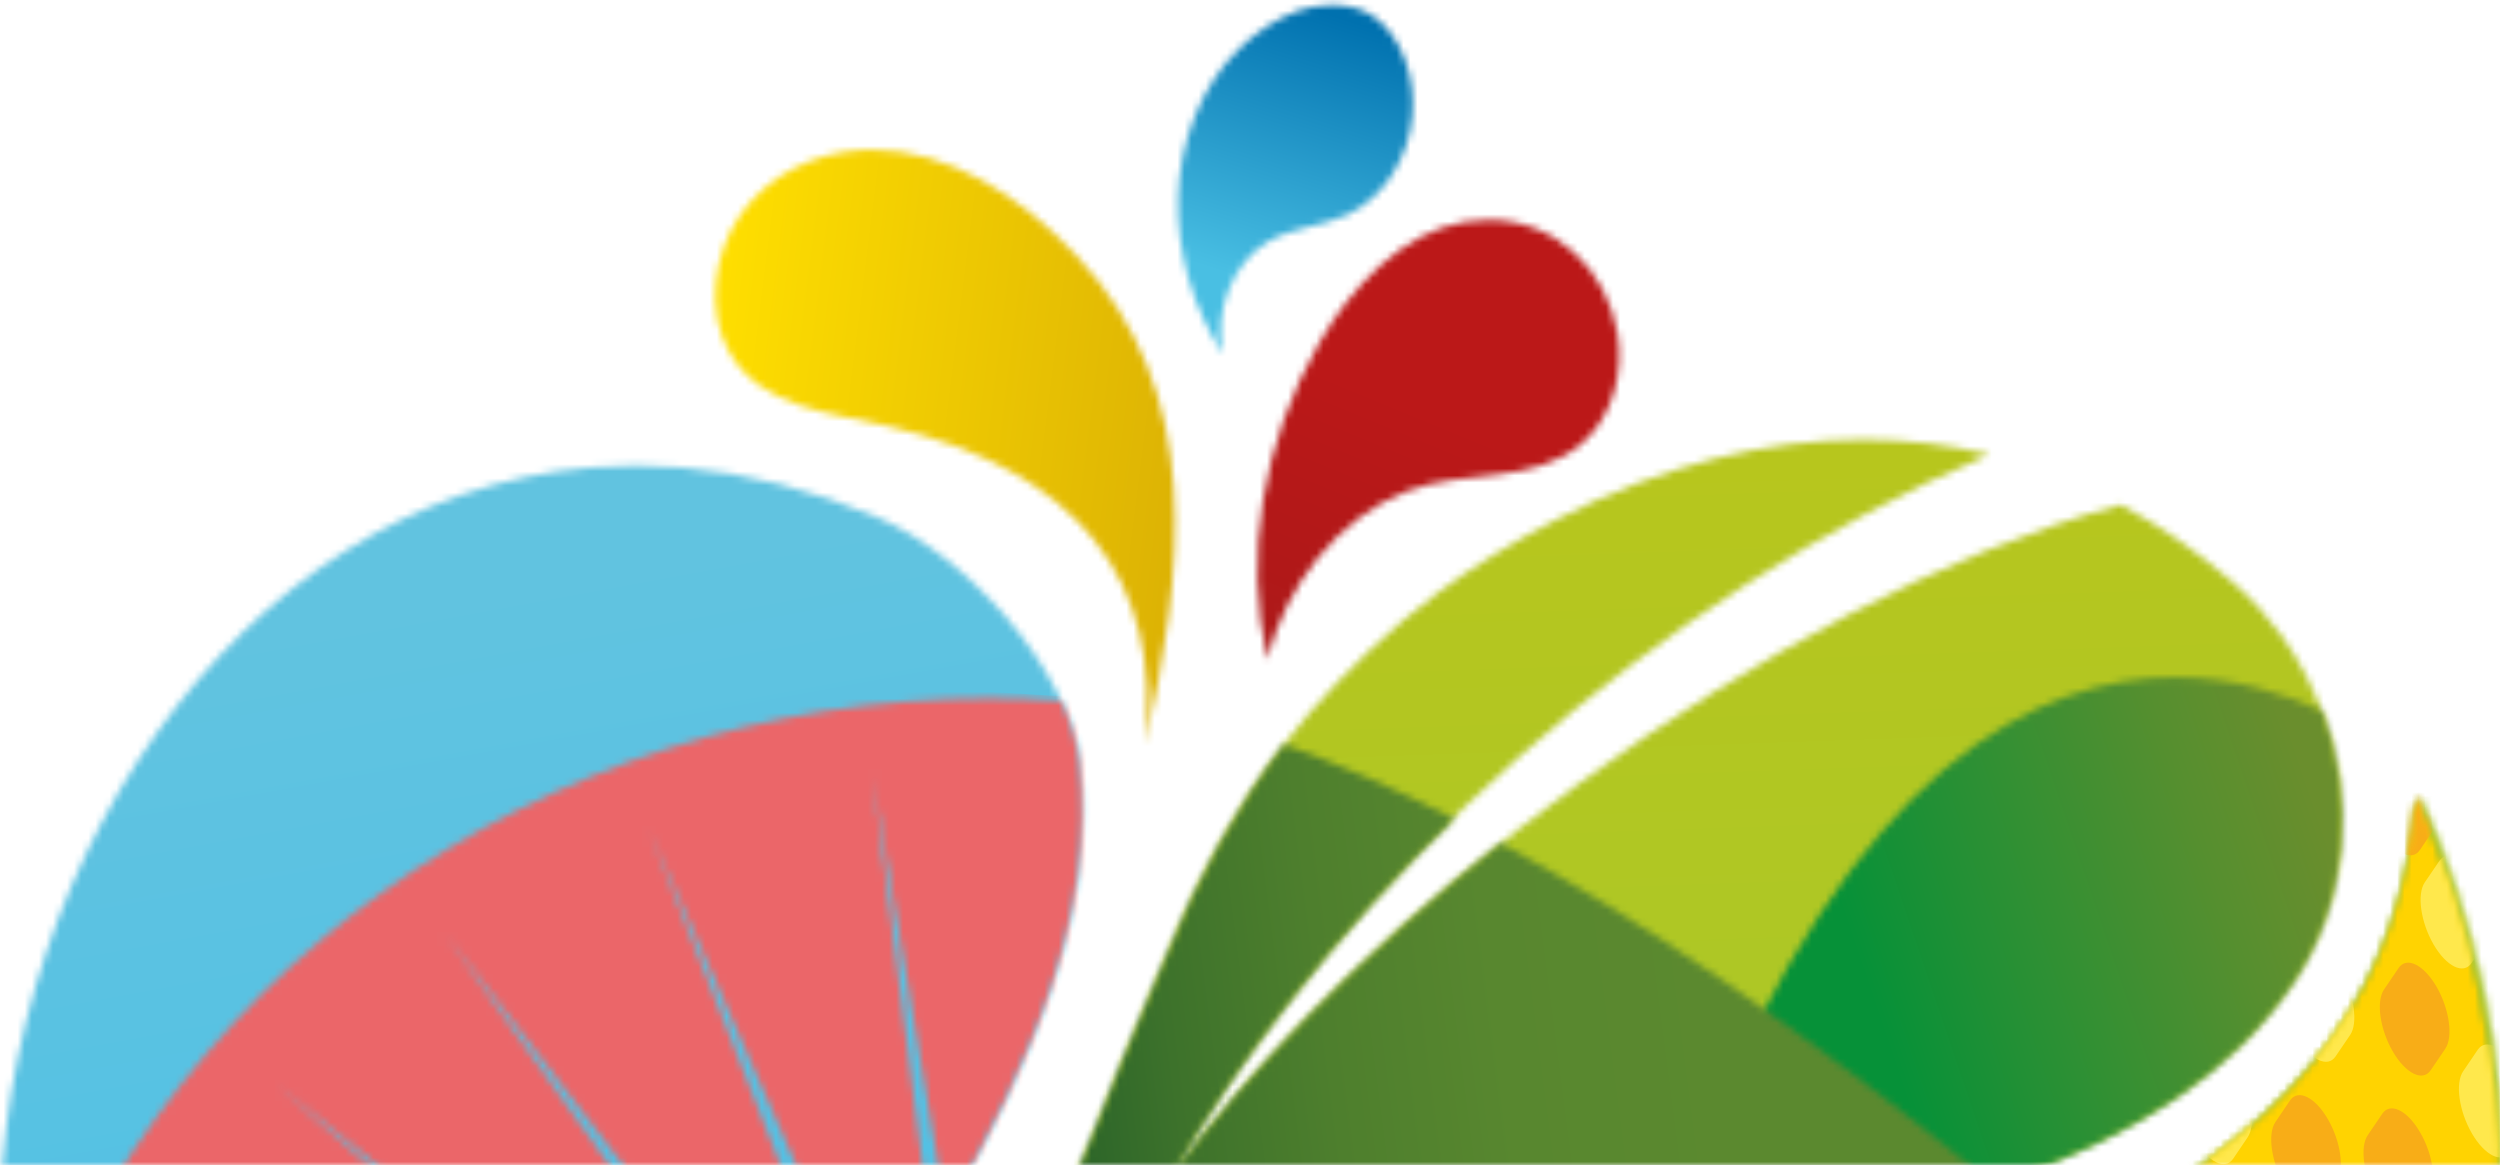 <?xml version="1.0" encoding="UTF-8" standalone="no"?>
<svg width="354px" height="165px" viewBox="0 0 354 165" version="1.1" xmlns="http://www.w3.org/2000/svg" xmlns:xlink="http://www.w3.org/1999/xlink">
    <!-- Generator: Sketch 44.1 (41455) - http://www.bohemiancoding.com/sketch -->
    <title>marca_footer</title>
    <desc>Created with Sketch.</desc>
    <defs>
        <rect id="path-1" x="0" y="0" width="360" height="167"></rect>
        <path d="M77.893,11.906 C71.816,15.025 66.208,18.484 61.036,22.314 C54.408,27.343 48.303,33.089 42.79,39.429 C34.651,49.103 28.07,60.394 22.783,73.524 C21.503,76.695 17.634,85.513 16.303,88.94 C14.047,94.762 11.824,100.389 9.416,105.913 C6.447,115.185 3.592,124.535 0.104,133.573 C9.763,129.581 21.205,127.364 31.233,125.361 C33.053,124.892 34.9,124.461 36.77,124.061 C76.073,115.717 155.537,117.524 182.236,77.208 C192.255,62.093 190.75,42.601 180.638,28.434 C178.644,25.661 176.317,23.095 173.682,20.807 C168.751,16.532 163.446,12.836 157.788,9.819 C107.888,23.347 48.946,68.969 22.899,105.643 C23.177,105.16 23.456,104.676 23.737,104.193 C23.421,104.633 23.109,105.067 22.799,105.502 C47.424,62.547 92.348,22.62 139.21,2.691 C133.467,1.313 127.484,0.587 121.291,0.587 C107.698,0.588 93.105,4.087 77.893,11.906" id="path-3"></path>
        <linearGradient x1="46.883%" y1="-18.207%" x2="51.602%" y2="85.175%" id="linearGradient-5">
            <stop stop-color="#BCC519" offset="0%"></stop>
            <stop stop-color="#BCC519" offset="3.37%"></stop>
            <stop stop-color="#A8C82A" offset="100%"></stop>
        </linearGradient>
        <path d="M0.817,103.902 C13.207,95.823 32.138,93.02 46.364,90.005 C49.728,89.292 53.387,88.65 57.283,88.053 C43.559,84.491 29.744,77.561 19.078,71.312 C14.282,82.362 8.768,92.984 0.817,103.902 M107.523,67.691 C104.886,74.382 101.344,79.347 97.149,82.904 C133.91,77.959 174.266,69.661 191.826,43.152 C199.549,31.493 200.42,17.235 195.78,4.822 C190.993,2.561 183.721,0.053 175.028,0.051 C155.679,0.047 129.29,12.469 107.523,67.691" id="path-6"></path>
        <linearGradient x1="58.323%" y1="47.894%" x2="93.09%" y2="39.245%" id="linearGradient-8">
            <stop stop-color="#069138" offset="0%"></stop>
            <stop stop-color="#069138" offset="14.23%"></stop>
            <stop stop-color="#229035" offset="34.56%"></stop>
            <stop stop-color="#568F2F" offset="76.01%"></stop>
            <stop stop-color="#6A8E2D" offset="96.32%"></stop>
            <stop stop-color="#6A8E2D" offset="100%"></stop>
        </linearGradient>
        <path d="M32.271,29.836 C30.991,33.007 27.122,41.825 25.79,45.252 C19.086,62.573 12.651,78.167 0.817,94.414 C13.207,86.336 32.138,83.533 46.364,80.517 C72.152,75.041 115.229,73.938 149.345,62.436 C121.757,39.865 98.645,24.472 79.499,14.059 C60.064,29.575 43.325,46.555 32.387,61.955 C42.754,43.873 56.716,26.331 72.907,10.589 C63.952,6.033 55.933,2.614 48.813,0.084 C42.245,8.753 36.786,18.623 32.271,29.836" id="path-9"></path>
        <linearGradient x1="0.083%" y1="54.669%" x2="74.997%" y2="47.693%" id="linearGradient-11">
            <stop stop-color="#115126" offset="0%"></stop>
            <stop stop-color="#115126" offset="3.07%"></stop>
            <stop stop-color="#256028" offset="14.71%"></stop>
            <stop stop-color="#3D722B" offset="32.12%"></stop>
            <stop stop-color="#4E7F2D" offset="50.68%"></stop>
            <stop stop-color="#58872F" offset="70.99%"></stop>
            <stop stop-color="#5B892F" offset="96.32%"></stop>
            <stop stop-color="#5B892F" offset="100%"></stop>
        </linearGradient>
        <path d="M84.575,0.984 C34.341,5.247 -1.155,58.998 0.957,115.51 C0.957,115.537 0.957,115.559 0.959,115.588 C0.962,115.638 0.964,115.685 0.964,115.733 C1.662,133.519 6.085,151.574 14.952,168.44 C14.988,168.514 15.026,168.581 15.064,168.656 C30.6,198.053 57.189,229.362 84.424,257.106 C81.809,247.804 80.359,238.027 80.369,227.589 C80.372,224.798 80.481,221.961 80.699,219.073 C85.199,159.441 154.306,103.398 154.187,49.368 C154.183,47.172 154.063,44.978 153.82,42.79 C152.317,29.207 137.413,13.21 125.356,8.085 C123.048,7.104 120.752,6.225 118.475,5.447 C118.456,5.443 118.44,5.436 118.423,5.428 C118.412,5.427 118.402,5.423 118.391,5.418 C108.948,2.206 99.784,0.714 91.029,0.714 C88.852,0.714 86.7,0.805 84.575,0.984" id="path-12"></path>
        <linearGradient x1="55.946%" y1="94.818%" x2="44.901%" y2="11.297%" id="linearGradient-14">
            <stop stop-color="#3DBEEA" offset="0%"></stop>
            <stop stop-color="#3DBEEA" offset="3.37%"></stop>
            <stop stop-color="#61C3E0" offset="100%"></stop>
        </linearGradient>
        <path d="M67.072,208.177 C72,213.52 77.015,218.775 82.051,223.904 C79.814,215.949 78.43,207.648 78.083,198.885 L67.072,208.177 Z M50.689,189.657 C55.689,195.575 60.879,201.44 66.176,207.204 L78.013,196.379 C77.956,192.949 78.056,189.446 78.327,185.871 C78.594,182.324 79.09,178.788 79.786,175.268 L50.689,189.657 Z M34.031,168.7 C38.999,175.395 44.324,182.084 49.891,188.709 L80.468,172.096 C81.622,167.115 83.161,162.157 85.008,157.225 L34.031,168.7 Z M33.436,167.898 L86.309,153.874 C87.672,150.486 89.168,147.119 90.775,143.754 L16.74,142.739 C21.581,151.052 27.224,159.477 33.436,167.898 L33.436,167.898 Z M0.656,100.888 C2.865,112.652 6.806,124.312 12.691,135.453 C13.895,137.732 15.164,140.018 16.496,142.321 L92.362,140.502 C93.597,138.026 94.885,135.567 96.219,133.102 L8.717,111.045 L97.924,130.003 C99.061,127.963 100.229,125.921 101.416,123.888 L19.677,81.358 L103.184,120.89 C104.345,118.94 105.524,116.992 106.714,115.048 L37.752,55.144 L108.545,112.075 C109.886,109.907 111.235,107.75 112.593,105.59 L61.809,33.972 L114.515,102.539 C116.312,99.691 118.116,96.841 119.899,94.007 L90.517,19.08 L121.957,90.726 C124.907,86.009 127.797,81.305 130.541,76.625 L122.186,11.351 L132.595,73.08 C144.888,51.566 153.756,30.429 151.448,9.588 C151.131,6.73 150.222,3.766 148.872,0.819 C145.448,0.589 142.049,0.473 138.657,0.473 C75.404,0.478 18.449,40.494 0.656,100.888 L0.656,100.888 Z" id="path-15"></path>
        <radialGradient cx="69.499%" cy="83.663%" fx="69.499%" fy="83.663%" r="1.268%" gradientTransform="translate(0.695,0.837),scale(1,0.724),translate(-0.695,-0.837)" id="radialGradient-17">
            <stop stop-color="#F2E500" offset="0%"></stop>
            <stop stop-color="#EB6669" offset="100%"></stop>
        </radialGradient>
        <path d="M208.781,61.371 C144.51,94.961 48.201,59.087 8.786,142.145 C3.346,153.614 0.907,165.452 0.924,177.182 C0.95,201.413 11.444,225.171 27.537,244.267 C36.814,252.79 45.574,260.536 53.309,267.204 C54.313,268.062 55.357,268.87 56.441,269.632 C58.162,270.738 59.908,271.78 61.664,272.773 C63.457,273.701 65.324,274.493 67.229,275.182 C77.691,278.996 89.595,279.292 100.264,276.056 C106.293,274.224 111.917,271.287 116.668,267.203 C120.548,263.852 124.747,260.169 129.066,256.32 C155.417,232.926 188.9,200.939 216.141,167.48 C230.209,150.241 242.609,132.624 251.479,115.627 C261.492,96.429 266,75.742 265.984,55.558 C265.969,35.998 261.703,16.914 254.078,0.129 C252.168,25.874 239.264,45.439 208.781,61.371" id="path-18"></path>
        <linearGradient x1="49.978%" y1="24.229%" x2="49.978%" y2="77.797%" id="linearGradient-20">
            <stop stop-color="#B5CE48" offset="0%"></stop>
            <stop stop-color="#B5CE48" offset="3.37%"></stop>
            <stop stop-color="#A5C61D" offset="100%"></stop>
        </linearGradient>
        <path d="M208.781,61.371 C144.51,94.961 48.201,59.087 8.786,142.145 C-7.893,177.313 3.652,215.93 27.537,244.267 C36.814,252.79 45.574,260.536 53.309,267.204 C54.313,268.062 55.357,268.87 56.441,269.632 C58.162,270.738 59.908,271.78 61.664,272.773 C63.457,273.701 65.324,274.493 67.229,275.182 C77.691,278.996 89.595,279.292 100.264,276.056 C106.293,274.224 111.917,271.287 116.668,267.203 C120.548,263.852 124.747,260.169 129.066,256.32 C155.417,232.926 188.9,200.939 216.141,167.48 C230.209,150.241 242.609,132.624 251.479,115.627 C271.193,77.822 269.571,34.233 254.078,0.129 C252.168,25.874 239.264,45.439 208.781,61.371" id="path-21"></path>
        <path d="M208.781,61.371 C144.51,94.961 48.201,59.087 8.786,142.145 C-7.893,177.313 3.652,215.93 27.537,244.267 C36.814,252.79 45.574,260.536 53.309,267.204 C54.313,268.062 55.357,268.87 56.441,269.632 C58.162,270.738 59.908,271.78 61.664,272.773 C63.457,273.701 65.324,274.493 67.229,275.182 C77.691,278.996 89.595,279.292 100.264,276.056 C106.293,274.224 111.917,271.287 116.668,267.203 C120.548,263.852 124.747,260.169 129.066,256.32 C155.417,232.926 188.9,200.939 216.141,167.48 C230.209,150.241 242.609,132.624 251.479,115.627 C271.193,77.822 269.571,34.233 254.078,0.129 C252.168,25.874 239.264,45.439 208.781,61.371" id="path-23"></path>
        <path d="M208.781,61.371 C144.51,94.961 48.201,59.087 8.786,142.145 C-7.893,177.313 3.652,215.93 27.537,244.267 C36.814,252.79 45.574,260.536 53.309,267.204 C54.313,268.062 55.357,268.87 56.441,269.632 C58.162,270.738 59.908,271.78 61.664,272.773 C63.457,273.701 65.324,274.493 67.229,275.182 C77.691,278.996 89.595,279.292 100.264,276.056 C106.293,274.224 111.917,271.287 116.668,267.203 C120.548,263.852 124.747,260.169 129.066,256.32 C155.417,232.926 188.9,200.939 216.141,167.48 C230.209,150.241 242.609,132.624 251.479,115.627 C271.193,77.822 269.571,34.233 254.078,0.129 C252.168,25.874 239.264,45.439 208.781,61.371" id="path-25"></path>
        <path d="M208.781,61.371 C144.51,94.961 48.201,59.087 8.786,142.145 C-7.893,177.313 3.652,215.93 27.537,244.267 C36.814,252.79 45.574,260.536 53.309,267.204 C54.313,268.062 55.357,268.87 56.441,269.632 C58.162,270.738 59.908,271.78 61.664,272.773 C63.457,273.701 65.324,274.493 67.229,275.182 C77.691,278.996 89.595,279.292 100.264,276.056 C106.293,274.224 111.917,271.287 116.668,267.203 C120.548,263.852 124.747,260.169 129.066,256.32 C155.417,232.926 188.9,200.939 216.141,167.48 C230.209,150.241 242.609,132.624 251.479,115.627 C271.193,77.822 269.571,34.233 254.078,0.129 C252.168,25.874 239.264,45.439 208.781,61.371" id="path-27"></path>
        <path d="M208.781,61.371 C144.51,94.961 48.201,59.087 8.786,142.145 C-7.893,177.313 3.652,215.93 27.537,244.267 C36.814,252.79 45.574,260.536 53.309,267.204 C54.313,268.062 55.357,268.87 56.441,269.632 C58.162,270.738 59.908,271.78 61.664,272.773 C63.457,273.701 65.324,274.493 67.229,275.182 C77.691,278.996 89.595,279.292 100.264,276.056 C106.293,274.224 111.917,271.287 116.668,267.203 C120.548,263.852 124.747,260.169 129.066,256.32 C155.417,232.926 188.9,200.939 216.141,167.48 C230.209,150.241 242.609,132.624 251.479,115.627 C271.193,77.822 269.571,34.233 254.078,0.129 C252.168,25.874 239.264,45.439 208.781,61.371" id="path-29"></path>
        <path d="M208.781,61.371 C144.51,94.961 48.201,59.087 8.786,142.145 C-7.893,177.313 3.652,215.93 27.537,244.267 C36.814,252.79 45.574,260.536 53.309,267.204 C54.313,268.062 55.357,268.87 56.441,269.632 C58.162,270.738 59.908,271.78 61.664,272.773 C63.457,273.701 65.324,274.493 67.229,275.182 C77.691,278.996 89.595,279.292 100.264,276.056 C106.293,274.224 111.917,271.287 116.668,267.203 C120.548,263.852 124.747,260.169 129.066,256.32 C155.417,232.926 188.9,200.939 216.141,167.48 C230.209,150.241 242.609,132.624 251.479,115.627 C271.193,77.822 269.571,34.233 254.078,0.129 C252.168,25.874 239.264,45.439 208.781,61.371" id="path-31"></path>
        <path d="M208.781,61.371 C144.51,94.961 48.201,59.087 8.786,142.145 C-7.893,177.313 3.652,215.93 27.537,244.267 C36.814,252.79 45.574,260.536 53.309,267.204 C54.313,268.062 55.357,268.87 56.441,269.632 C58.162,270.738 59.908,271.78 61.664,272.773 C63.457,273.701 65.324,274.493 67.229,275.182 C77.691,278.996 89.595,279.292 100.264,276.056 C106.293,274.224 111.917,271.287 116.668,267.203 C120.548,263.852 124.747,260.169 129.066,256.32 C155.417,232.926 188.9,200.939 216.141,167.48 C230.209,150.241 242.609,132.624 251.479,115.627 C271.193,77.822 269.571,34.233 254.078,0.129 C252.168,25.874 239.264,45.439 208.781,61.371" id="path-33"></path>
        <path d="M208.781,61.371 C144.51,94.961 48.201,59.087 8.786,142.145 C-7.893,177.313 3.652,215.93 27.537,244.267 C36.814,252.79 45.574,260.536 53.309,267.204 C54.313,268.062 55.357,268.87 56.441,269.632 C58.162,270.738 59.908,271.78 61.664,272.773 C63.457,273.701 65.324,274.493 67.229,275.182 C77.691,278.996 89.595,279.292 100.264,276.056 C106.293,274.224 111.917,271.287 116.668,267.203 C120.548,263.852 124.747,260.169 129.066,256.32 C155.417,232.926 188.9,200.939 216.141,167.48 C230.209,150.241 242.609,132.624 251.479,115.627 C271.193,77.822 269.571,34.233 254.078,0.129 C252.168,25.874 239.264,45.439 208.781,61.371" id="path-35"></path>
        <path d="M208.781,61.371 C144.51,94.961 48.201,59.087 8.786,142.145 C-7.893,177.313 3.652,215.93 27.537,244.267 C36.814,252.79 45.574,260.536 53.309,267.204 C54.313,268.062 55.357,268.87 56.441,269.632 C58.162,270.738 59.908,271.78 61.664,272.773 C63.457,273.701 65.324,274.493 67.229,275.182 C77.691,278.996 89.595,279.292 100.264,276.056 C106.293,274.224 111.917,271.287 116.668,267.203 C120.548,263.852 124.747,260.169 129.066,256.32 C155.417,232.926 188.9,200.939 216.141,167.48 C230.209,150.241 242.609,132.624 251.479,115.627 C271.193,77.822 269.571,34.233 254.078,0.129 C252.168,25.874 239.264,45.439 208.781,61.371" id="path-37"></path>
        <path d="M208.781,61.371 C144.51,94.961 48.201,59.087 8.786,142.145 C-7.893,177.313 3.652,215.93 27.537,244.267 C36.814,252.79 45.574,260.536 53.309,267.204 C54.313,268.062 55.357,268.87 56.441,269.632 C58.162,270.738 59.908,271.78 61.664,272.773 C63.457,273.701 65.324,274.493 67.229,275.182 C77.691,278.996 89.595,279.292 100.264,276.056 C106.293,274.224 111.917,271.287 116.668,267.203 C120.548,263.852 124.747,260.169 129.066,256.32 C155.417,232.926 188.9,200.939 216.141,167.48 C230.209,150.241 242.609,132.624 251.479,115.627 C271.193,77.822 269.571,34.233 254.078,0.129 C252.168,25.874 239.264,45.439 208.781,61.371" id="path-39"></path>
        <path d="M208.781,61.371 C144.51,94.961 48.201,59.087 8.786,142.145 C-7.893,177.313 3.652,215.93 27.537,244.267 C36.814,252.79 45.574,260.536 53.309,267.204 C54.313,268.062 55.357,268.87 56.441,269.632 C58.162,270.738 59.908,271.78 61.664,272.773 C63.457,273.701 65.324,274.493 67.229,275.182 C77.691,278.996 89.595,279.292 100.264,276.056 C106.293,274.224 111.917,271.287 116.668,267.203 C120.548,263.852 124.747,260.169 129.066,256.32 C155.417,232.926 188.9,200.939 216.141,167.48 C230.209,150.241 242.609,132.624 251.479,115.627 C271.193,77.822 269.571,34.233 254.078,0.129 C252.168,25.874 239.264,45.439 208.781,61.371" id="path-41"></path>
        <path d="M208.781,61.371 C144.51,94.961 48.201,59.087 8.786,142.145 C-7.893,177.313 3.652,215.93 27.537,244.267 C36.814,252.79 45.574,260.536 53.309,267.204 C54.313,268.062 55.357,268.87 56.441,269.632 C58.162,270.738 59.908,271.78 61.664,272.773 C63.457,273.701 65.324,274.493 67.229,275.182 C77.691,278.996 89.595,279.292 100.264,276.056 C106.293,274.224 111.917,271.287 116.668,267.203 C120.548,263.852 124.747,260.169 129.066,256.32 C155.417,232.926 188.9,200.939 216.141,167.48 C230.209,150.241 242.609,132.624 251.479,115.627 C271.193,77.822 269.571,34.233 254.078,0.129 C252.168,25.874 239.264,45.439 208.781,61.371" id="path-43"></path>
        <path d="M208.781,61.371 C144.51,94.961 48.201,59.087 8.786,142.145 C-7.893,177.313 3.652,215.93 27.537,244.267 C36.814,252.79 45.574,260.536 53.309,267.204 C54.313,268.062 55.357,268.87 56.441,269.632 C58.162,270.738 59.908,271.78 61.664,272.773 C63.457,273.701 65.324,274.493 67.229,275.182 C77.691,278.996 89.595,279.292 100.264,276.056 C106.293,274.224 111.917,271.287 116.668,267.203 C120.548,263.852 124.747,260.169 129.066,256.32 C155.417,232.926 188.9,200.939 216.141,167.48 C230.209,150.241 242.609,132.624 251.479,115.627 C271.193,77.822 269.571,34.233 254.078,0.129 C252.168,25.874 239.264,45.439 208.781,61.371" id="path-45"></path>
        <path d="M208.781,61.371 C144.51,94.961 48.201,59.087 8.786,142.145 C-7.893,177.313 3.652,215.93 27.537,244.267 C36.814,252.79 45.574,260.536 53.309,267.204 C54.313,268.062 55.357,268.87 56.441,269.632 C58.162,270.738 59.908,271.78 61.664,272.773 C63.457,273.701 65.324,274.493 67.229,275.182 C77.691,278.996 89.595,279.292 100.264,276.056 C106.293,274.224 111.917,271.287 116.668,267.203 C120.548,263.852 124.747,260.169 129.066,256.32 C155.417,232.926 188.9,200.939 216.141,167.48 C230.209,150.241 242.609,132.624 251.479,115.627 C271.193,77.822 269.571,34.233 254.078,0.129 C252.168,25.874 239.264,45.439 208.781,61.371" id="path-47"></path>
        <path d="M208.781,61.371 C144.51,94.961 48.201,59.087 8.786,142.145 C-7.893,177.313 3.652,215.93 27.537,244.267 C36.814,252.79 45.574,260.536 53.309,267.204 C54.313,268.062 55.357,268.87 56.441,269.632 C58.162,270.738 59.908,271.78 61.664,272.773 C63.457,273.701 65.324,274.493 67.229,275.182 C77.691,278.996 89.595,279.292 100.264,276.056 C106.293,274.224 111.917,271.287 116.668,267.203 C120.548,263.852 124.747,260.169 129.066,256.32 C155.417,232.926 188.9,200.939 216.141,167.48 C230.209,150.241 242.609,132.624 251.479,115.627 C271.193,77.822 269.571,34.233 254.078,0.129 C252.168,25.874 239.264,45.439 208.781,61.371" id="path-49"></path>
        <path d="M208.781,61.371 C144.51,94.961 48.201,59.087 8.786,142.145 C-7.893,177.313 3.652,215.93 27.537,244.267 C36.814,252.79 45.574,260.536 53.309,267.204 C54.313,268.062 55.357,268.87 56.441,269.632 C58.162,270.738 59.908,271.78 61.664,272.773 C63.457,273.701 65.324,274.493 67.229,275.182 C77.691,278.996 89.595,279.292 100.264,276.056 C106.293,274.224 111.917,271.287 116.668,267.203 C120.548,263.852 124.747,260.169 129.066,256.32 C155.417,232.926 188.9,200.939 216.141,167.48 C230.209,150.241 242.609,132.624 251.479,115.627 C271.193,77.822 269.571,34.233 254.078,0.129 C252.168,25.874 239.264,45.439 208.781,61.371" id="path-51"></path>
        <path d="M208.781,61.371 C144.51,94.961 48.201,59.087 8.786,142.145 C-7.893,177.313 3.652,215.93 27.537,244.267 C36.814,252.79 45.574,260.536 53.309,267.204 C54.313,268.062 55.357,268.87 56.441,269.632 C58.162,270.738 59.908,271.78 61.664,272.773 C63.457,273.701 65.324,274.493 67.229,275.182 C77.691,278.996 89.595,279.292 100.264,276.056 C106.293,274.224 111.917,271.287 116.668,267.203 C120.548,263.852 124.747,260.169 129.066,256.32 C155.417,232.926 188.9,200.939 216.141,167.48 C230.209,150.241 242.609,132.624 251.479,115.627 C271.193,77.822 269.571,34.233 254.078,0.129 C252.168,25.874 239.264,45.439 208.781,61.371" id="path-53"></path>
        <path d="M208.781,61.371 C144.51,94.961 48.201,59.087 8.786,142.145 C-7.893,177.313 3.652,215.93 27.537,244.267 C36.814,252.79 45.574,260.536 53.309,267.204 C54.313,268.062 55.357,268.87 56.441,269.632 C58.162,270.738 59.908,271.78 61.664,272.773 C63.457,273.701 65.324,274.493 67.229,275.182 C77.691,278.996 89.595,279.292 100.264,276.056 C106.293,274.224 111.917,271.287 116.668,267.203 C120.548,263.852 124.747,260.169 129.066,256.32 C155.417,232.926 188.9,200.939 216.141,167.48 C230.209,150.241 242.609,132.624 251.479,115.627 C271.193,77.822 269.571,34.233 254.078,0.129 C252.168,25.874 239.264,45.439 208.781,61.371" id="path-55"></path>
        <path d="M208.781,61.371 C144.51,94.961 48.201,59.087 8.786,142.145 C-7.893,177.313 3.652,215.93 27.537,244.267 C36.814,252.79 45.574,260.536 53.309,267.204 C54.313,268.062 55.357,268.87 56.441,269.632 C58.162,270.738 59.908,271.78 61.664,272.773 C63.457,273.701 65.324,274.493 67.229,275.182 C77.691,278.996 89.595,279.292 100.264,276.056 C106.293,274.224 111.917,271.287 116.668,267.203 C120.548,263.852 124.747,260.169 129.066,256.32 C155.417,232.926 188.9,200.939 216.141,167.48 C230.209,150.241 242.609,132.624 251.479,115.627 C271.193,77.822 269.571,34.233 254.078,0.129 C252.168,25.874 239.264,45.439 208.781,61.371" id="path-57"></path>
        <path d="M208.781,61.371 C144.51,94.961 48.201,59.087 8.786,142.145 C-7.893,177.313 3.652,215.93 27.537,244.267 C36.814,252.79 45.574,260.536 53.309,267.204 C54.313,268.062 55.357,268.87 56.441,269.632 C58.162,270.738 59.908,271.78 61.664,272.773 C63.457,273.701 65.324,274.493 67.229,275.182 C77.691,278.996 89.595,279.292 100.264,276.056 C106.293,274.224 111.917,271.287 116.668,267.203 C120.548,263.852 124.747,260.169 129.066,256.32 C155.417,232.926 188.9,200.939 216.141,167.48 C230.209,150.241 242.609,132.624 251.479,115.627 C271.193,77.822 269.571,34.233 254.078,0.129 C252.168,25.874 239.264,45.439 208.781,61.371" id="path-59"></path>
        <path d="M208.781,61.371 C144.51,94.961 48.201,59.087 8.786,142.145 C-7.893,177.313 3.652,215.93 27.537,244.267 C36.814,252.79 45.574,260.536 53.309,267.204 C54.313,268.062 55.357,268.87 56.441,269.632 C58.162,270.738 59.908,271.78 61.664,272.773 C63.457,273.701 65.324,274.493 67.229,275.182 C77.691,278.996 89.595,279.292 100.264,276.056 C106.293,274.224 111.917,271.287 116.668,267.203 C120.548,263.852 124.747,260.169 129.066,256.32 C155.417,232.926 188.9,200.939 216.141,167.48 C230.209,150.241 242.609,132.624 251.479,115.627 C271.193,77.822 269.571,34.233 254.078,0.129 C252.168,25.874 239.264,45.439 208.781,61.371" id="path-61"></path>
        <path d="M208.781,61.371 C144.51,94.961 48.201,59.087 8.786,142.145 C-7.893,177.313 3.652,215.93 27.537,244.267 C36.814,252.79 45.574,260.536 53.309,267.204 C54.313,268.062 55.357,268.87 56.441,269.632 C58.162,270.738 59.908,271.78 61.664,272.773 C63.457,273.701 65.324,274.493 67.229,275.182 C77.691,278.996 89.595,279.292 100.264,276.056 C106.293,274.224 111.917,271.287 116.668,267.203 C120.548,263.852 124.747,260.169 129.066,256.32 C155.417,232.926 188.9,200.939 216.141,167.48 C230.209,150.241 242.609,132.624 251.479,115.627 C271.193,77.822 269.571,34.233 254.078,0.129 C252.168,25.874 239.264,45.439 208.781,61.371" id="path-63"></path>
        <path d="M208.781,61.371 C144.51,94.961 48.201,59.087 8.786,142.145 C-7.893,177.313 3.652,215.93 27.537,244.267 C36.814,252.79 45.574,260.536 53.309,267.204 C54.313,268.062 55.357,268.87 56.441,269.632 C58.162,270.738 59.908,271.78 61.664,272.773 C63.457,273.701 65.324,274.493 67.229,275.182 C77.691,278.996 89.595,279.292 100.264,276.056 C106.293,274.224 111.917,271.287 116.668,267.203 C120.548,263.852 124.747,260.169 129.066,256.32 C155.417,232.926 188.9,200.939 216.141,167.48 C230.209,150.241 242.609,132.624 251.479,115.627 C271.193,77.822 269.571,34.233 254.078,0.129 C252.168,25.874 239.264,45.439 208.781,61.371" id="path-65"></path>
        <path d="M208.781,61.371 C144.51,94.961 48.201,59.087 8.786,142.145 C-7.893,177.313 3.652,215.93 27.537,244.267 C36.814,252.79 45.574,260.536 53.309,267.204 C54.313,268.062 55.357,268.87 56.441,269.632 C58.162,270.738 59.908,271.78 61.664,272.773 C63.457,273.701 65.324,274.493 67.229,275.182 C77.691,278.996 89.595,279.292 100.264,276.056 C106.293,274.224 111.917,271.287 116.668,267.203 C120.548,263.852 124.747,260.169 129.066,256.32 C155.417,232.926 188.9,200.939 216.141,167.48 C230.209,150.241 242.609,132.624 251.479,115.627 C271.193,77.822 269.571,34.233 254.078,0.129 C252.168,25.874 239.264,45.439 208.781,61.371" id="path-67"></path>
        <path d="M208.781,61.371 C144.51,94.961 48.201,59.087 8.786,142.145 C-7.893,177.313 3.652,215.93 27.537,244.267 C36.814,252.79 45.574,260.536 53.309,267.204 C54.313,268.062 55.357,268.87 56.441,269.632 C58.162,270.738 59.908,271.78 61.664,272.773 C63.457,273.701 65.324,274.493 67.229,275.182 C77.691,278.996 89.595,279.292 100.264,276.056 C106.293,274.224 111.917,271.287 116.668,267.203 C120.548,263.852 124.747,260.169 129.066,256.32 C155.417,232.926 188.9,200.939 216.141,167.48 C230.209,150.241 242.609,132.624 251.479,115.627 C271.193,77.822 269.571,34.233 254.078,0.129 C252.168,25.874 239.264,45.439 208.781,61.371" id="path-69"></path>
        <path d="M208.781,61.371 C144.51,94.961 48.201,59.087 8.786,142.145 C-7.893,177.313 3.652,215.93 27.537,244.267 C36.814,252.79 45.574,260.536 53.309,267.204 C54.313,268.062 55.357,268.87 56.441,269.632 C58.162,270.738 59.908,271.78 61.664,272.773 C63.457,273.701 65.324,274.493 67.229,275.182 C77.691,278.996 89.595,279.292 100.264,276.056 C106.293,274.224 111.917,271.287 116.668,267.203 C120.548,263.852 124.747,260.169 129.066,256.32 C155.417,232.926 188.9,200.939 216.141,167.48 C230.209,150.241 242.609,132.624 251.479,115.627 C271.193,77.822 269.571,34.233 254.078,0.129 C252.168,25.874 239.264,45.439 208.781,61.371" id="path-71"></path>
        <path d="M208.781,61.371 C144.51,94.961 48.201,59.087 8.786,142.145 C-7.893,177.313 3.652,215.93 27.537,244.267 C36.814,252.79 45.574,260.536 53.309,267.204 C54.313,268.062 55.357,268.87 56.441,269.632 C58.162,270.738 59.908,271.78 61.664,272.773 C63.457,273.701 65.324,274.493 67.229,275.182 C77.691,278.996 89.595,279.292 100.264,276.056 C106.293,274.224 111.917,271.287 116.668,267.203 C120.548,263.852 124.747,260.169 129.066,256.32 C155.417,232.926 188.9,200.939 216.141,167.48 C230.209,150.241 242.609,132.624 251.479,115.627 C271.193,77.822 269.571,34.233 254.078,0.129 C252.168,25.874 239.264,45.439 208.781,61.371" id="path-73"></path>
        <path d="M208.781,61.371 C144.51,94.961 48.201,59.087 8.786,142.145 C-7.893,177.313 3.652,215.93 27.537,244.267 C36.814,252.79 45.574,260.536 53.309,267.204 C54.313,268.062 55.357,268.87 56.441,269.632 C58.162,270.738 59.908,271.78 61.664,272.773 C63.457,273.701 65.324,274.493 67.229,275.182 C77.691,278.996 89.595,279.292 100.264,276.056 C106.293,274.224 111.917,271.287 116.668,267.203 C120.548,263.852 124.747,260.169 129.066,256.32 C155.417,232.926 188.9,200.939 216.141,167.48 C230.209,150.241 242.609,132.624 251.479,115.627 C271.193,77.822 269.571,34.233 254.078,0.129 C252.168,25.874 239.264,45.439 208.781,61.371" id="path-75"></path>
        <path d="M208.781,61.371 C144.51,94.961 48.201,59.087 8.786,142.145 C-7.893,177.313 3.652,215.93 27.537,244.267 C36.814,252.79 45.574,260.536 53.309,267.204 C54.313,268.062 55.357,268.87 56.441,269.632 C58.162,270.738 59.908,271.78 61.664,272.773 C63.457,273.701 65.324,274.493 67.229,275.182 C77.691,278.996 89.595,279.292 100.264,276.056 C106.293,274.224 111.917,271.287 116.668,267.203 C120.548,263.852 124.747,260.169 129.066,256.32 C155.417,232.926 188.9,200.939 216.141,167.48 C230.209,150.241 242.609,132.624 251.479,115.627 C271.193,77.822 269.571,34.233 254.078,0.129 C252.168,25.874 239.264,45.439 208.781,61.371" id="path-77"></path>
        <path d="M208.781,61.371 C144.51,94.961 48.201,59.087 8.786,142.145 C-7.893,177.313 3.652,215.93 27.537,244.267 C36.814,252.79 45.574,260.536 53.309,267.204 C54.313,268.062 55.357,268.87 56.441,269.632 C58.162,270.738 59.908,271.78 61.664,272.773 C63.457,273.701 65.324,274.493 67.229,275.182 C77.691,278.996 89.595,279.292 100.264,276.056 C106.293,274.224 111.917,271.287 116.668,267.203 C120.548,263.852 124.747,260.169 129.066,256.32 C155.417,232.926 188.9,200.939 216.141,167.48 C230.209,150.241 242.609,132.624 251.479,115.627 C271.193,77.822 269.571,34.233 254.078,0.129 C252.168,25.874 239.264,45.439 208.781,61.371" id="path-79"></path>
        <path d="M208.781,61.371 C144.51,94.961 48.201,59.087 8.786,142.145 C-7.893,177.313 3.652,215.93 27.537,244.267 C36.814,252.79 45.574,260.536 53.309,267.204 C54.313,268.062 55.357,268.87 56.441,269.632 C58.162,270.738 59.908,271.78 61.664,272.773 C63.457,273.701 65.324,274.493 67.229,275.182 C77.691,278.996 89.595,279.292 100.264,276.056 C106.293,274.224 111.917,271.287 116.668,267.203 C120.548,263.852 124.747,260.169 129.066,256.32 C155.417,232.926 188.9,200.939 216.141,167.48 C230.209,150.241 242.609,132.624 251.479,115.627 C271.193,77.822 269.571,34.233 254.078,0.129 C252.168,25.874 239.264,45.439 208.781,61.371" id="path-81"></path>
        <path d="M208.781,61.371 C144.51,94.961 48.201,59.087 8.786,142.145 C-7.893,177.313 3.652,215.93 27.537,244.267 C36.814,252.79 45.574,260.536 53.309,267.204 C54.313,268.062 55.357,268.87 56.441,269.632 C58.162,270.738 59.908,271.78 61.664,272.773 C63.457,273.701 65.324,274.493 67.229,275.182 C77.691,278.996 89.595,279.292 100.264,276.056 C106.293,274.224 111.917,271.287 116.668,267.203 C120.548,263.852 124.747,260.169 129.066,256.32 C155.417,232.926 188.9,200.939 216.141,167.48 C230.209,150.241 242.609,132.624 251.479,115.627 C271.193,77.822 269.571,34.233 254.078,0.129 C252.168,25.874 239.264,45.439 208.781,61.371" id="path-83"></path>
        <path d="M208.781,61.371 C144.51,94.961 48.201,59.087 8.786,142.145 C-7.893,177.313 3.652,215.93 27.537,244.267 C36.814,252.79 45.574,260.536 53.309,267.204 C54.313,268.062 55.357,268.87 56.441,269.632 C58.162,270.738 59.908,271.78 61.664,272.773 C63.457,273.701 65.324,274.493 67.229,275.182 C77.691,278.996 89.595,279.292 100.264,276.056 C106.293,274.224 111.917,271.287 116.668,267.203 C120.548,263.852 124.747,260.169 129.066,256.32 C155.417,232.926 188.9,200.939 216.141,167.48 C230.209,150.241 242.609,132.624 251.479,115.627 C271.193,77.822 269.571,34.233 254.078,0.129 C252.168,25.874 239.264,45.439 208.781,61.371" id="path-85"></path>
        <path d="M208.781,61.371 C144.51,94.961 48.201,59.087 8.786,142.145 C-7.893,177.313 3.652,215.93 27.537,244.267 C36.814,252.79 45.574,260.536 53.309,267.204 C54.313,268.062 55.357,268.87 56.441,269.632 C58.162,270.738 59.908,271.78 61.664,272.773 C63.457,273.701 65.324,274.493 67.229,275.182 C77.691,278.996 89.595,279.292 100.264,276.056 C106.293,274.224 111.917,271.287 116.668,267.203 C120.548,263.852 124.747,260.169 129.066,256.32 C155.417,232.926 188.9,200.939 216.141,167.48 C230.209,150.241 242.609,132.624 251.479,115.627 C271.193,77.822 269.571,34.233 254.078,0.129 C252.168,25.874 239.264,45.439 208.781,61.371" id="path-87"></path>
        <path d="M208.781,61.371 C144.51,94.961 48.201,59.087 8.786,142.145 C-7.893,177.313 3.652,215.93 27.537,244.267 C36.814,252.79 45.574,260.536 53.309,267.204 C54.313,268.062 55.357,268.87 56.441,269.632 C58.162,270.738 59.908,271.78 61.664,272.773 C63.457,273.701 65.324,274.493 67.229,275.182 C77.691,278.996 89.595,279.292 100.264,276.056 C106.293,274.224 111.917,271.287 116.668,267.203 C120.548,263.852 124.747,260.169 129.066,256.32 C155.417,232.926 188.9,200.939 216.141,167.48 C230.209,150.241 242.609,132.624 251.479,115.627 C271.193,77.822 269.571,34.233 254.078,0.129 C252.168,25.874 239.264,45.439 208.781,61.371" id="path-89"></path>
        <path d="M208.781,61.371 C144.51,94.961 48.201,59.087 8.786,142.145 C-7.893,177.313 3.652,215.93 27.537,244.267 C36.814,252.79 45.574,260.536 53.309,267.204 C54.313,268.062 55.357,268.87 56.441,269.632 C58.162,270.738 59.908,271.78 61.664,272.773 C63.457,273.701 65.324,274.493 67.229,275.182 C77.691,278.996 89.595,279.292 100.264,276.056 C106.293,274.224 111.917,271.287 116.668,267.203 C120.548,263.852 124.747,260.169 129.066,256.32 C155.417,232.926 188.9,200.939 216.141,167.48 C230.209,150.241 242.609,132.624 251.479,115.627 C271.193,77.822 269.571,34.233 254.078,0.129 C252.168,25.874 239.264,45.439 208.781,61.371" id="path-91"></path>
        <path d="M208.781,61.371 C144.51,94.961 48.201,59.087 8.786,142.145 C-7.893,177.313 3.652,215.93 27.537,244.267 C36.814,252.79 45.574,260.536 53.309,267.204 C54.313,268.062 55.357,268.87 56.441,269.632 C58.162,270.738 59.908,271.78 61.664,272.773 C63.457,273.701 65.324,274.493 67.229,275.182 C77.691,278.996 89.595,279.292 100.264,276.056 C106.293,274.224 111.917,271.287 116.668,267.203 C120.548,263.852 124.747,260.169 129.066,256.32 C155.417,232.926 188.9,200.939 216.141,167.48 C230.209,150.241 242.609,132.624 251.479,115.627 C271.193,77.822 269.571,34.233 254.078,0.129 C252.168,25.874 239.264,45.439 208.781,61.371" id="path-93"></path>
        <path d="M208.781,61.371 C144.51,94.961 48.201,59.087 8.786,142.145 C-7.893,177.313 3.652,215.93 27.537,244.267 C36.814,252.79 45.574,260.536 53.309,267.204 C54.313,268.062 55.357,268.87 56.441,269.632 C58.162,270.738 59.908,271.78 61.664,272.773 C63.457,273.701 65.324,274.493 67.229,275.182 C77.691,278.996 89.595,279.292 100.264,276.056 C106.293,274.224 111.917,271.287 116.668,267.203 C120.548,263.852 124.747,260.169 129.066,256.32 C155.417,232.926 188.9,200.939 216.141,167.48 C230.209,150.241 242.609,132.624 251.479,115.627 C271.193,77.822 269.571,34.233 254.078,0.129 C252.168,25.874 239.264,45.439 208.781,61.371" id="path-95"></path>
        <path d="M208.781,61.371 C144.51,94.961 48.201,59.087 8.786,142.145 C-7.893,177.313 3.652,215.93 27.537,244.267 C36.814,252.79 45.574,260.536 53.309,267.204 C54.313,268.062 55.357,268.87 56.441,269.632 C58.162,270.738 59.908,271.78 61.664,272.773 C63.457,273.701 65.324,274.493 67.229,275.182 C77.691,278.996 89.595,279.292 100.264,276.056 C106.293,274.224 111.917,271.287 116.668,267.203 C120.548,263.852 124.747,260.169 129.066,256.32 C155.417,232.926 188.9,200.939 216.141,167.48 C230.209,150.241 242.609,132.624 251.479,115.627 C271.193,77.822 269.571,34.233 254.078,0.129 C252.168,25.874 239.264,45.439 208.781,61.371" id="path-97"></path>
        <path d="M208.781,61.371 C144.51,94.961 48.201,59.087 8.786,142.145 C-7.893,177.313 3.652,215.93 27.537,244.267 C36.814,252.79 45.574,260.536 53.309,267.204 C54.313,268.062 55.357,268.87 56.441,269.632 C58.162,270.738 59.908,271.78 61.664,272.773 C63.457,273.701 65.324,274.493 67.229,275.182 C77.691,278.996 89.595,279.292 100.264,276.056 C106.293,274.224 111.917,271.287 116.668,267.203 C120.548,263.852 124.747,260.169 129.066,256.32 C155.417,232.926 188.9,200.939 216.141,167.48 C230.209,150.241 242.609,132.624 251.479,115.627 C271.193,77.822 269.571,34.233 254.078,0.129 C252.168,25.874 239.264,45.439 208.781,61.371" id="path-99"></path>
        <path d="M208.781,61.371 C144.51,94.961 48.201,59.087 8.786,142.145 C-7.893,177.313 3.652,215.93 27.537,244.267 C36.814,252.79 45.574,260.536 53.309,267.204 C54.313,268.062 55.357,268.87 56.441,269.632 C58.162,270.738 59.908,271.78 61.664,272.773 C63.457,273.701 65.324,274.493 67.229,275.182 C77.691,278.996 89.595,279.292 100.264,276.056 C106.293,274.224 111.917,271.287 116.668,267.203 C120.548,263.852 124.747,260.169 129.066,256.32 C155.417,232.926 188.9,200.939 216.141,167.48 C230.209,150.241 242.609,132.624 251.479,115.627 C271.193,77.822 269.571,34.233 254.078,0.129 C252.168,25.874 239.264,45.439 208.781,61.371" id="path-101"></path>
        <path d="M208.781,61.371 C144.51,94.961 48.201,59.087 8.786,142.145 C-7.893,177.313 3.652,215.93 27.537,244.267 C36.814,252.79 45.574,260.536 53.309,267.204 C54.313,268.062 55.357,268.87 56.441,269.632 C58.162,270.738 59.908,271.78 61.664,272.773 C63.457,273.701 65.324,274.493 67.229,275.182 C77.691,278.996 89.595,279.292 100.264,276.056 C106.293,274.224 111.917,271.287 116.668,267.203 C120.548,263.852 124.747,260.169 129.066,256.32 C155.417,232.926 188.9,200.939 216.141,167.48 C230.209,150.241 242.609,132.624 251.479,115.627 C271.193,77.822 269.571,34.233 254.078,0.129 C252.168,25.874 239.264,45.439 208.781,61.371" id="path-103"></path>
        <path d="M208.781,61.371 C144.51,94.961 48.201,59.087 8.786,142.145 C-7.893,177.313 3.652,215.93 27.537,244.267 C36.814,252.79 45.574,260.536 53.309,267.204 C54.313,268.062 55.357,268.87 56.441,269.632 C58.162,270.738 59.908,271.78 61.664,272.773 C63.457,273.701 65.324,274.493 67.229,275.182 C77.691,278.996 89.595,279.292 100.264,276.056 C106.293,274.224 111.917,271.287 116.668,267.203 C120.548,263.852 124.747,260.169 129.066,256.32 C155.417,232.926 188.9,200.939 216.141,167.48 C230.209,150.241 242.609,132.624 251.479,115.627 C271.193,77.822 269.571,34.233 254.078,0.129 C252.168,25.874 239.264,45.439 208.781,61.371" id="path-105"></path>
        <path d="M208.781,61.371 C144.51,94.961 48.201,59.087 8.786,142.145 C-7.893,177.313 3.652,215.93 27.537,244.267 C36.814,252.79 45.574,260.536 53.309,267.204 C54.313,268.062 55.357,268.87 56.441,269.632 C58.162,270.738 59.908,271.78 61.664,272.773 C63.457,273.701 65.324,274.493 67.229,275.182 C77.691,278.996 89.595,279.292 100.264,276.056 C106.293,274.224 111.917,271.287 116.668,267.203 C120.548,263.852 124.747,260.169 129.066,256.32 C155.417,232.926 188.9,200.939 216.141,167.48 C230.209,150.241 242.609,132.624 251.479,115.627 C271.193,77.822 269.571,34.233 254.078,0.129 C252.168,25.874 239.264,45.439 208.781,61.371" id="path-107"></path>
        <path d="M208.781,61.371 C144.51,94.961 48.201,59.087 8.786,142.145 C-7.893,177.313 3.652,215.93 27.537,244.267 C36.814,252.79 45.574,260.536 53.309,267.204 C54.313,268.062 55.357,268.87 56.441,269.632 C58.162,270.738 59.908,271.78 61.664,272.773 C63.457,273.701 65.324,274.493 67.229,275.182 C77.691,278.996 89.595,279.292 100.264,276.056 C106.293,274.224 111.917,271.287 116.668,267.203 C120.548,263.852 124.747,260.169 129.066,256.32 C155.417,232.926 188.9,200.939 216.141,167.48 C230.209,150.241 242.609,132.624 251.479,115.627 C271.193,77.822 269.571,34.233 254.078,0.129 C252.168,25.874 239.264,45.439 208.781,61.371" id="path-109"></path>
        <path d="M208.781,61.371 C144.51,94.961 48.201,59.087 8.786,142.145 C-7.893,177.313 3.652,215.93 27.537,244.267 C36.814,252.79 45.574,260.536 53.309,267.204 C54.313,268.062 55.357,268.87 56.441,269.632 C58.162,270.738 59.908,271.78 61.664,272.773 C63.457,273.701 65.324,274.493 67.229,275.182 C77.691,278.996 89.595,279.292 100.264,276.056 C106.293,274.224 111.917,271.287 116.668,267.203 C120.548,263.852 124.747,260.169 129.066,256.32 C155.417,232.926 188.9,200.939 216.141,167.48 C230.209,150.241 242.609,132.624 251.479,115.627 C271.193,77.822 269.571,34.233 254.078,0.129 C252.168,25.874 239.264,45.439 208.781,61.371" id="path-111"></path>
        <path d="M208.781,61.371 C144.51,94.961 48.201,59.087 8.786,142.145 C-7.893,177.313 3.652,215.93 27.537,244.267 C36.814,252.79 45.574,260.536 53.309,267.204 C54.313,268.062 55.357,268.87 56.441,269.632 C58.162,270.738 59.908,271.78 61.664,272.773 C63.457,273.701 65.324,274.493 67.229,275.182 C77.691,278.996 89.595,279.292 100.264,276.056 C106.293,274.224 111.917,271.287 116.668,267.203 C120.548,263.852 124.747,260.169 129.066,256.32 C155.417,232.926 188.9,200.939 216.141,167.48 C230.209,150.241 242.609,132.624 251.479,115.627 C271.193,77.822 269.571,34.233 254.078,0.129 C252.168,25.874 239.264,45.439 208.781,61.371" id="path-113"></path>
        <path d="M208.781,61.371 C144.51,94.961 48.201,59.087 8.786,142.145 C-7.893,177.313 3.652,215.93 27.537,244.267 C36.814,252.79 45.574,260.536 53.309,267.204 C54.313,268.062 55.357,268.87 56.441,269.632 C58.162,270.738 59.908,271.78 61.664,272.773 C63.457,273.701 65.324,274.493 67.229,275.182 C77.691,278.996 89.595,279.292 100.264,276.056 C106.293,274.224 111.917,271.287 116.668,267.203 C120.548,263.852 124.747,260.169 129.066,256.32 C155.417,232.926 188.9,200.939 216.141,167.48 C230.209,150.241 242.609,132.624 251.479,115.627 C271.193,77.822 269.571,34.233 254.078,0.129 C252.168,25.874 239.264,45.439 208.781,61.371" id="path-115"></path>
        <path d="M208.781,61.371 C144.51,94.961 48.201,59.087 8.786,142.145 C-7.893,177.313 3.652,215.93 27.537,244.267 C36.814,252.79 45.574,260.536 53.309,267.204 C54.313,268.062 55.357,268.87 56.441,269.632 C58.162,270.738 59.908,271.78 61.664,272.773 C63.457,273.701 65.324,274.493 67.229,275.182 C77.691,278.996 89.595,279.292 100.264,276.056 C106.293,274.224 111.917,271.287 116.668,267.203 C120.548,263.852 124.747,260.169 129.066,256.32 C155.417,232.926 188.9,200.939 216.141,167.48 C230.209,150.241 242.609,132.624 251.479,115.627 C271.193,77.822 269.571,34.233 254.078,0.129 C252.168,25.874 239.264,45.439 208.781,61.371" id="path-117"></path>
        <path d="M208.781,61.371 C144.51,94.961 48.201,59.087 8.786,142.145 C-7.893,177.313 3.652,215.93 27.537,244.267 C36.814,252.79 45.574,260.536 53.309,267.204 C54.313,268.062 55.357,268.87 56.441,269.632 C58.162,270.738 59.908,271.78 61.664,272.773 C63.457,273.701 65.324,274.493 67.229,275.182 C77.691,278.996 89.595,279.292 100.264,276.056 C106.293,274.224 111.917,271.287 116.668,267.203 C120.548,263.852 124.747,260.169 129.066,256.32 C155.417,232.926 188.9,200.939 216.141,167.48 C230.209,150.241 242.609,132.624 251.479,115.627 C271.193,77.822 269.571,34.233 254.078,0.129 C252.168,25.874 239.264,45.439 208.781,61.371" id="path-119"></path>
        <path d="M208.781,61.371 C144.51,94.961 48.201,59.087 8.786,142.145 C-7.893,177.313 3.652,215.93 27.537,244.267 C36.814,252.79 45.574,260.536 53.309,267.204 C54.313,268.062 55.357,268.87 56.441,269.632 C58.162,270.738 59.908,271.78 61.664,272.773 C63.457,273.701 65.324,274.493 67.229,275.182 C77.691,278.996 89.595,279.292 100.264,276.056 C106.293,274.224 111.917,271.287 116.668,267.203 C120.548,263.852 124.747,260.169 129.066,256.32 C155.417,232.926 188.9,200.939 216.141,167.48 C230.209,150.241 242.609,132.624 251.479,115.627 C271.193,77.822 269.571,34.233 254.078,0.129 C252.168,25.874 239.264,45.439 208.781,61.371" id="path-121"></path>
        <path d="M208.781,61.371 C144.51,94.961 48.201,59.087 8.786,142.145 C-7.893,177.313 3.652,215.93 27.537,244.267 C36.814,252.79 45.574,260.536 53.309,267.204 C54.313,268.062 55.357,268.87 56.441,269.632 C58.162,270.738 59.908,271.78 61.664,272.773 C63.457,273.701 65.324,274.493 67.229,275.182 C77.691,278.996 89.595,279.292 100.264,276.056 C106.293,274.224 111.917,271.287 116.668,267.203 C120.548,263.852 124.747,260.169 129.066,256.32 C155.417,232.926 188.9,200.939 216.141,167.48 C230.209,150.241 242.609,132.624 251.479,115.627 C271.193,77.822 269.571,34.233 254.078,0.129 C252.168,25.874 239.264,45.439 208.781,61.371" id="path-123"></path>
        <path d="M208.781,61.371 C144.51,94.961 48.201,59.087 8.786,142.145 C-7.893,177.313 3.652,215.93 27.537,244.267 C36.814,252.79 45.574,260.536 53.309,267.204 C54.313,268.062 55.357,268.87 56.441,269.632 C58.162,270.738 59.908,271.78 61.664,272.773 C63.457,273.701 65.324,274.493 67.229,275.182 C77.691,278.996 89.595,279.292 100.264,276.056 C106.293,274.224 111.917,271.287 116.668,267.203 C120.548,263.852 124.747,260.169 129.066,256.32 C155.417,232.926 188.9,200.939 216.141,167.48 C230.209,150.241 242.609,132.624 251.479,115.627 C271.193,77.822 269.571,34.233 254.078,0.129 C252.168,25.874 239.264,45.439 208.781,61.371" id="path-125"></path>
        <path d="M208.781,61.371 C144.51,94.961 48.201,59.087 8.786,142.145 C-7.893,177.313 3.652,215.93 27.537,244.267 C36.814,252.79 45.574,260.536 53.309,267.204 C54.313,268.062 55.357,268.87 56.441,269.632 C58.162,270.738 59.908,271.78 61.664,272.773 C63.457,273.701 65.324,274.493 67.229,275.182 C77.691,278.996 89.595,279.292 100.264,276.056 C106.293,274.224 111.917,271.287 116.668,267.203 C120.548,263.852 124.747,260.169 129.066,256.32 C155.417,232.926 188.9,200.939 216.141,167.48 C230.209,150.241 242.609,132.624 251.479,115.627 C271.193,77.822 269.571,34.233 254.078,0.129 C252.168,25.874 239.264,45.439 208.781,61.371" id="path-127"></path>
        <path d="M208.781,61.371 C144.51,94.961 48.201,59.087 8.786,142.145 C-7.893,177.313 3.652,215.93 27.537,244.267 C36.814,252.79 45.574,260.536 53.309,267.204 C54.313,268.062 55.357,268.87 56.441,269.632 C58.162,270.738 59.908,271.78 61.664,272.773 C63.457,273.701 65.324,274.493 67.229,275.182 C77.691,278.996 89.595,279.292 100.264,276.056 C106.293,274.224 111.917,271.287 116.668,267.203 C120.548,263.852 124.747,260.169 129.066,256.32 C155.417,232.926 188.9,200.939 216.141,167.48 C230.209,150.241 242.609,132.624 251.479,115.627 C271.193,77.822 269.571,34.233 254.078,0.129 C252.168,25.874 239.264,45.439 208.781,61.371" id="path-129"></path>
        <path d="M208.781,61.371 C144.51,94.961 48.201,59.087 8.786,142.145 C-7.893,177.313 3.652,215.93 27.537,244.267 C36.814,252.79 45.574,260.536 53.309,267.204 C54.313,268.062 55.357,268.87 56.441,269.632 C58.162,270.738 59.908,271.78 61.664,272.773 C63.457,273.701 65.324,274.493 67.229,275.182 C77.691,278.996 89.595,279.292 100.264,276.056 C106.293,274.224 111.917,271.287 116.668,267.203 C120.548,263.852 124.747,260.169 129.066,256.32 C155.417,232.926 188.9,200.939 216.141,167.48 C230.209,150.241 242.609,132.624 251.479,115.627 C271.193,77.822 269.571,34.233 254.078,0.129 C252.168,25.874 239.264,45.439 208.781,61.371" id="path-131"></path>
        <path d="M208.781,61.371 C144.51,94.961 48.201,59.087 8.786,142.145 C-7.893,177.313 3.652,215.93 27.537,244.267 C36.814,252.79 45.574,260.536 53.309,267.204 C54.313,268.062 55.357,268.87 56.441,269.632 C58.162,270.738 59.908,271.78 61.664,272.773 C63.457,273.701 65.324,274.493 67.229,275.182 C77.691,278.996 89.595,279.292 100.264,276.056 C106.293,274.224 111.917,271.287 116.668,267.203 C120.548,263.852 124.747,260.169 129.066,256.32 C155.417,232.926 188.9,200.939 216.141,167.48 C230.209,150.241 242.609,132.624 251.479,115.627 C271.193,77.822 269.571,34.233 254.078,0.129 C252.168,25.874 239.264,45.439 208.781,61.371" id="path-133"></path>
        <path d="M208.781,61.371 C144.51,94.961 48.201,59.087 8.786,142.145 C-7.893,177.313 3.652,215.93 27.537,244.267 C36.814,252.79 45.574,260.536 53.309,267.204 C54.313,268.062 55.357,268.87 56.441,269.632 C58.162,270.738 59.908,271.78 61.664,272.773 C63.457,273.701 65.324,274.493 67.229,275.182 C77.691,278.996 89.595,279.292 100.264,276.056 C106.293,274.224 111.917,271.287 116.668,267.203 C120.548,263.852 124.747,260.169 129.066,256.32 C155.417,232.926 188.9,200.939 216.141,167.48 C230.209,150.241 242.609,132.624 251.479,115.627 C271.193,77.822 269.571,34.233 254.078,0.129 C252.168,25.874 239.264,45.439 208.781,61.371" id="path-135"></path>
        <path d="M208.781,61.371 C144.51,94.961 48.201,59.087 8.786,142.145 C-7.893,177.313 3.652,215.93 27.537,244.267 C36.814,252.79 45.574,260.536 53.309,267.204 C54.313,268.062 55.357,268.87 56.441,269.632 C58.162,270.738 59.908,271.78 61.664,272.773 C63.457,273.701 65.324,274.493 67.229,275.182 C77.691,278.996 89.595,279.292 100.264,276.056 C106.293,274.224 111.917,271.287 116.668,267.203 C120.548,263.852 124.747,260.169 129.066,256.32 C155.417,232.926 188.9,200.939 216.141,167.48 C230.209,150.241 242.609,132.624 251.479,115.627 C271.193,77.822 269.571,34.233 254.078,0.129 C252.168,25.874 239.264,45.439 208.781,61.371" id="path-137"></path>
        <path d="M208.781,61.371 C144.51,94.961 48.201,59.087 8.786,142.145 C-7.893,177.313 3.652,215.93 27.537,244.267 C36.814,252.79 45.574,260.536 53.309,267.204 C54.313,268.062 55.357,268.87 56.441,269.632 C58.162,270.738 59.908,271.78 61.664,272.773 C63.457,273.701 65.324,274.493 67.229,275.182 C77.691,278.996 89.595,279.292 100.264,276.056 C106.293,274.224 111.917,271.287 116.668,267.203 C120.548,263.852 124.747,260.169 129.066,256.32 C155.417,232.926 188.9,200.939 216.141,167.48 C230.209,150.241 242.609,132.624 251.479,115.627 C271.193,77.822 269.571,34.233 254.078,0.129 C252.168,25.874 239.264,45.439 208.781,61.371" id="path-139"></path>
        <path d="M208.781,61.371 C144.51,94.961 48.201,59.087 8.786,142.145 C-7.893,177.313 3.652,215.93 27.537,244.267 C36.814,252.79 45.574,260.536 53.309,267.204 C54.313,268.062 55.357,268.87 56.441,269.632 C58.162,270.738 59.908,271.78 61.664,272.773 C63.457,273.701 65.324,274.493 67.229,275.182 C77.691,278.996 89.595,279.292 100.264,276.056 C106.293,274.224 111.917,271.287 116.668,267.203 C120.548,263.852 124.747,260.169 129.066,256.32 C155.417,232.926 188.9,200.939 216.141,167.48 C230.209,150.241 242.609,132.624 251.479,115.627 C271.193,77.822 269.571,34.233 254.078,0.129 C252.168,25.874 239.264,45.439 208.781,61.371" id="path-141"></path>
        <path d="M208.781,61.371 C144.51,94.961 48.201,59.087 8.786,142.145 C-7.893,177.313 3.652,215.93 27.537,244.267 C36.814,252.79 45.574,260.536 53.309,267.204 C54.313,268.062 55.357,268.87 56.441,269.632 C58.162,270.738 59.908,271.78 61.664,272.773 C63.457,273.701 65.324,274.493 67.229,275.182 C77.691,278.996 89.595,279.292 100.264,276.056 C106.293,274.224 111.917,271.287 116.668,267.203 C120.548,263.852 124.747,260.169 129.066,256.32 C155.417,232.926 188.9,200.939 216.141,167.48 C230.209,150.241 242.609,132.624 251.479,115.627 C271.193,77.822 269.571,34.233 254.078,0.129 C252.168,25.874 239.264,45.439 208.781,61.371" id="path-143"></path>
        <path d="M208.781,61.371 C144.51,94.961 48.201,59.087 8.786,142.145 C-7.893,177.313 3.652,215.93 27.537,244.267 C36.814,252.79 45.574,260.536 53.309,267.204 C54.313,268.062 55.357,268.87 56.441,269.632 C58.162,270.738 59.908,271.78 61.664,272.773 C63.457,273.701 65.324,274.493 67.229,275.182 C77.691,278.996 89.595,279.292 100.264,276.056 C106.293,274.224 111.917,271.287 116.668,267.203 C120.548,263.852 124.747,260.169 129.066,256.32 C155.417,232.926 188.9,200.939 216.141,167.48 C230.209,150.241 242.609,132.624 251.479,115.627 C271.193,77.822 269.571,34.233 254.078,0.129 C252.168,25.874 239.264,45.439 208.781,61.371" id="path-145"></path>
        <path d="M208.781,61.371 C144.51,94.961 48.201,59.087 8.786,142.145 C-7.893,177.313 3.652,215.93 27.537,244.267 C36.814,252.79 45.574,260.536 53.309,267.204 C54.313,268.062 55.357,268.87 56.441,269.632 C58.162,270.738 59.908,271.78 61.664,272.773 C63.457,273.701 65.324,274.493 67.229,275.182 C77.691,278.996 89.595,279.292 100.264,276.056 C106.293,274.224 111.917,271.287 116.668,267.203 C120.548,263.852 124.747,260.169 129.066,256.32 C155.417,232.926 188.9,200.939 216.141,167.48 C230.209,150.241 242.609,132.624 251.479,115.627 C271.193,77.822 269.571,34.233 254.078,0.129 C252.168,25.874 239.264,45.439 208.781,61.371" id="path-147"></path>
        <path d="M208.781,61.371 C144.51,94.961 48.201,59.087 8.786,142.145 C-7.893,177.313 3.652,215.93 27.537,244.267 C36.814,252.79 45.574,260.536 53.309,267.204 C54.313,268.062 55.357,268.87 56.441,269.632 C58.162,270.738 59.908,271.78 61.664,272.773 C63.457,273.701 65.324,274.493 67.229,275.182 C77.691,278.996 89.595,279.292 100.264,276.056 C106.293,274.224 111.917,271.287 116.668,267.203 C120.548,263.852 124.747,260.169 129.066,256.32 C155.417,232.926 188.9,200.939 216.141,167.48 C230.209,150.241 242.609,132.624 251.479,115.627 C271.193,77.822 269.571,34.233 254.078,0.129 C252.168,25.874 239.264,45.439 208.781,61.371" id="path-149"></path>
        <path d="M208.781,61.371 C144.51,94.961 48.201,59.087 8.786,142.145 C-7.893,177.313 3.652,215.93 27.537,244.267 C36.814,252.79 45.574,260.536 53.309,267.204 C54.313,268.062 55.357,268.87 56.441,269.632 C58.162,270.738 59.908,271.78 61.664,272.773 C63.457,273.701 65.324,274.493 67.229,275.182 C77.691,278.996 89.595,279.292 100.264,276.056 C106.293,274.224 111.917,271.287 116.668,267.203 C120.548,263.852 124.747,260.169 129.066,256.32 C155.417,232.926 188.9,200.939 216.141,167.48 C230.209,150.241 242.609,132.624 251.479,115.627 C271.193,77.822 269.571,34.233 254.078,0.129 C252.168,25.874 239.264,45.439 208.781,61.371" id="path-151"></path>
        <path d="M208.781,61.371 C144.51,94.961 48.201,59.087 8.786,142.145 C-7.893,177.313 3.652,215.93 27.537,244.267 C36.814,252.79 45.574,260.536 53.309,267.204 C54.313,268.062 55.357,268.87 56.441,269.632 C58.162,270.738 59.908,271.78 61.664,272.773 C63.457,273.701 65.324,274.493 67.229,275.182 C77.691,278.996 89.595,279.292 100.264,276.056 C106.293,274.224 111.917,271.287 116.668,267.203 C120.548,263.852 124.747,260.169 129.066,256.32 C155.417,232.926 188.9,200.939 216.141,167.48 C230.209,150.241 242.609,132.624 251.479,115.627 C271.193,77.822 269.571,34.233 254.078,0.129 C252.168,25.874 239.264,45.439 208.781,61.371" id="path-153"></path>
        <path d="M208.781,61.371 C144.51,94.961 48.201,59.087 8.786,142.145 C-7.893,177.313 3.652,215.93 27.537,244.267 C36.814,252.79 45.574,260.536 53.309,267.204 C54.313,268.062 55.357,268.87 56.441,269.632 C58.162,270.738 59.908,271.78 61.664,272.773 C63.457,273.701 65.324,274.493 67.229,275.182 C77.691,278.996 89.595,279.292 100.264,276.056 C106.293,274.224 111.917,271.287 116.668,267.203 C120.548,263.852 124.747,260.169 129.066,256.32 C155.417,232.926 188.9,200.939 216.141,167.48 C230.209,150.241 242.609,132.624 251.479,115.627 C271.193,77.822 269.571,34.233 254.078,0.129 C252.168,25.874 239.264,45.439 208.781,61.371" id="path-155"></path>
        <path d="M208.781,61.371 C144.51,94.961 48.201,59.087 8.786,142.145 C-7.893,177.313 3.652,215.93 27.537,244.267 C36.814,252.79 45.574,260.536 53.309,267.204 C54.313,268.062 55.357,268.87 56.441,269.632 C58.162,270.738 59.908,271.78 61.664,272.773 C63.457,273.701 65.324,274.493 67.229,275.182 C77.691,278.996 89.595,279.292 100.264,276.056 C106.293,274.224 111.917,271.287 116.668,267.203 C120.548,263.852 124.747,260.169 129.066,256.32 C155.417,232.926 188.9,200.939 216.141,167.48 C230.209,150.241 242.609,132.624 251.479,115.627 C271.193,77.822 269.571,34.233 254.078,0.129 C252.168,25.874 239.264,45.439 208.781,61.371" id="path-157"></path>
        <path d="M208.781,61.371 C144.51,94.961 48.201,59.087 8.786,142.145 C-7.893,177.313 3.652,215.93 27.537,244.267 C36.814,252.79 45.574,260.536 53.309,267.204 C54.313,268.062 55.357,268.87 56.441,269.632 C58.162,270.738 59.908,271.78 61.664,272.773 C63.457,273.701 65.324,274.493 67.229,275.182 C77.691,278.996 89.595,279.292 100.264,276.056 C106.293,274.224 111.917,271.287 116.668,267.203 C120.548,263.852 124.747,260.169 129.066,256.32 C155.417,232.926 188.9,200.939 216.141,167.48 C230.209,150.241 242.609,132.624 251.479,115.627 C271.193,77.822 269.571,34.233 254.078,0.129 C252.168,25.874 239.264,45.439 208.781,61.371" id="path-159"></path>
        <path d="M208.781,61.371 C144.51,94.961 48.201,59.087 8.786,142.145 C-7.893,177.313 3.652,215.93 27.537,244.267 C36.814,252.79 45.574,260.536 53.309,267.204 C54.313,268.062 55.357,268.87 56.441,269.632 C58.162,270.738 59.908,271.78 61.664,272.773 C63.457,273.701 65.324,274.493 67.229,275.182 C77.691,278.996 89.595,279.292 100.264,276.056 C106.293,274.224 111.917,271.287 116.668,267.203 C120.548,263.852 124.747,260.169 129.066,256.32 C155.417,232.926 188.9,200.939 216.141,167.48 C230.209,150.241 242.609,132.624 251.479,115.627 C271.193,77.822 269.571,34.233 254.078,0.129 C252.168,25.874 239.264,45.439 208.781,61.371" id="path-161"></path>
        <path d="M208.781,61.371 C144.51,94.961 48.201,59.087 8.786,142.145 C-7.893,177.313 3.652,215.93 27.537,244.267 C36.814,252.79 45.574,260.536 53.309,267.204 C54.313,268.062 55.357,268.87 56.441,269.632 C58.162,270.738 59.908,271.78 61.664,272.773 C63.457,273.701 65.324,274.493 67.229,275.182 C77.691,278.996 89.595,279.292 100.264,276.056 C106.293,274.224 111.917,271.287 116.668,267.203 C120.548,263.852 124.747,260.169 129.066,256.32 C155.417,232.926 188.9,200.939 216.141,167.48 C230.209,150.241 242.609,132.624 251.479,115.627 C271.193,77.822 269.571,34.233 254.078,0.129 C252.168,25.874 239.264,45.439 208.781,61.371" id="path-163"></path>
        <path d="M208.781,61.371 C144.51,94.961 48.201,59.087 8.786,142.145 C-7.893,177.313 3.652,215.93 27.537,244.267 C36.814,252.79 45.574,260.536 53.309,267.204 C54.313,268.062 55.357,268.87 56.441,269.632 C58.162,270.738 59.908,271.78 61.664,272.773 C63.457,273.701 65.324,274.493 67.229,275.182 C77.691,278.996 89.595,279.292 100.264,276.056 C106.293,274.224 111.917,271.287 116.668,267.203 C120.548,263.852 124.747,260.169 129.066,256.32 C155.417,232.926 188.9,200.939 216.141,167.48 C230.209,150.241 242.609,132.624 251.479,115.627 C271.193,77.822 269.571,34.233 254.078,0.129 C252.168,25.874 239.264,45.439 208.781,61.371" id="path-165"></path>
        <path d="M208.781,61.371 C144.51,94.961 48.201,59.087 8.786,142.145 C-7.893,177.313 3.652,215.93 27.537,244.267 C36.814,252.79 45.574,260.536 53.309,267.204 C54.313,268.062 55.357,268.87 56.441,269.632 C58.162,270.738 59.908,271.78 61.664,272.773 C63.457,273.701 65.324,274.493 67.229,275.182 C77.691,278.996 89.595,279.292 100.264,276.056 C106.293,274.224 111.917,271.287 116.668,267.203 C120.548,263.852 124.747,260.169 129.066,256.32 C155.417,232.926 188.9,200.939 216.141,167.48 C230.209,150.241 242.609,132.624 251.479,115.627 C271.193,77.822 269.571,34.233 254.078,0.129 C252.168,25.874 239.264,45.439 208.781,61.371" id="path-167"></path>
        <path d="M208.781,61.371 C144.51,94.961 48.201,59.087 8.786,142.145 C-7.893,177.313 3.652,215.93 27.537,244.267 C36.814,252.79 45.574,260.536 53.309,267.204 C54.313,268.062 55.357,268.87 56.441,269.632 C58.162,270.738 59.908,271.78 61.664,272.773 C63.457,273.701 65.324,274.493 67.229,275.182 C77.691,278.996 89.595,279.292 100.264,276.056 C106.293,274.224 111.917,271.287 116.668,267.203 C120.548,263.852 124.747,260.169 129.066,256.32 C155.417,232.926 188.9,200.939 216.141,167.48 C230.209,150.241 242.609,132.624 251.479,115.627 C271.193,77.822 269.571,34.233 254.078,0.129 C252.168,25.874 239.264,45.439 208.781,61.371" id="path-169"></path>
        <path d="M20.602,0.119 C14.304,0.578 7.908,3.542 3.936,9.125 C-0.05,14.709 -1.069,23.066 2.364,28.879 C6.918,36.576 16.529,37.293 24.653,39.166 C51.663,45.389 63.676,61.042 61.129,84.297 C66.586,60.058 69.859,34.525 51.248,14.845 C43.431,6.575 33.332,0.051 22.536,0.051 C21.894,0.051 21.252,0.073 20.602,0.119" id="path-171"></path>
        <linearGradient x1="11.703%" y1="44.706%" x2="84.376%" y2="54.786%" id="linearGradient-173">
            <stop stop-color="#FFDF00" offset="0%"></stop>
            <stop stop-color="#DCB204" offset="100%"></stop>
        </linearGradient>
        <path d="M17.42,1.577 C14.382,2.709 11.535,4.621 9.139,6.988 C3.837,12.206 0.825,20.068 0.595,27.979 C0.356,35.885 2.797,43.773 6.95,50.156 C5.591,44.023 8.409,37.044 13.408,34.169 C16.885,32.168 20.997,32.079 24.596,30.39 C29.638,28.023 33.319,22.365 33.783,16.249 C34.21,10.89 32.23,5.139 28.274,2.331 C26.663,1.189 24.515,0.716 22.377,0.716 C20.615,0.716 18.861,1.039 17.42,1.577" id="path-174"></path>
        <linearGradient x1="43.465%" y1="73.571%" x2="60.11%" y2="14.267%" id="linearGradient-176">
            <stop stop-color="#49BFE3" offset="0%"></stop>
            <stop stop-color="#0071AF" offset="100%"></stop>
        </linearGradient>
        <path d="M29.474,0.591 C20.654,2.062 13.46,9.771 8.884,17.759 C0.875,31.673 -1.797,48.087 1.574,62.534 C4.171,52.006 11.544,42.541 21.287,38.743 C29.454,35.566 39.25,37.815 46.04,32.01 C50.522,28.179 52.056,21.81 51.152,16.45 C49.582,7.211 42.367,0.301 32.88,0.301 C31.775,0.3 30.637,0.394 29.474,0.591" id="path-177"></path>
        <linearGradient x1="27.818%" y1="105.097%" x2="51.291%" y2="46.908%" id="linearGradient-179">
            <stop stop-color="#A51919" offset="0%"></stop>
            <stop stop-color="#BB1818" offset="100%"></stop>
        </linearGradient>
    </defs>
    <g id="Page-1" stroke="none" stroke-width="1" fill="none" fill-rule="evenodd">
        <g id="Principal" transform="translate(-464, -3285)">
            <g id="marca_footer" transform="translate(461, 3283)">
                <mask id="mask-2" fill="white">
                    <use xlink:href="#path-1"></use>
                </mask>
                <g id="Mask"></g>
                <g id="Marca" mask="url(#mask-2)">
                    <g transform="translate(2, 2)">
                        <g id="Clipped" transform="translate(143.504, 61.66)">
                            <mask id="mask-4" fill="white">
                                <use xlink:href="#path-3"></use>
                            </mask>
                            <g id="SVGID_1_"></g>
                            <polygon id="Shape" fill="url(#linearGradient-5)" fill-rule="nonzero" mask="url(#mask-4)" points="191.547 -11.055 200.316 133.084 0.814 145.217 -7.956 1.078"></polygon>
                        </g>
                        <g id="Clipped" transform="translate(134.016, 95.862)">
                            <mask id="mask-7" fill="white">
                                <use xlink:href="#path-6"></use>
                            </mask>
                            <g id="SVGID_4_"></g>
                            <polygon id="Shape" fill="url(#linearGradient-8)" fill-rule="nonzero" mask="url(#mask-7)" points="-16.922 3.346 194.08 -35.897 218.158 100.603 7.157 139.847"></polygon>
                        </g>
                        <g id="Clipped" transform="translate(134.016, 105.348)">
                            <mask id="mask-10" fill="white">
                                <use xlink:href="#path-9"></use>
                            </mask>
                            <g id="SVGID_7_"></g>
                            <polygon id="Shape" fill="url(#linearGradient-11)" fill-rule="nonzero" mask="url(#mask-10)" points="-5.006 0.47 148.738 -9.712 155.168 94.03 1.424 104.212"></polygon>
                        </g>
                        <g id="Clipped" transform="translate(0, 65.218)">
                            <mask id="mask-13" fill="white">
                                <use xlink:href="#path-12"></use>
                            </mask>
                            <g id="SVGID_10_"></g>
                            <polygon id="Shape" fill="url(#linearGradient-14)" fill-rule="nonzero" mask="url(#mask-13)" points="0.212 271.618 -25.099 2.968 152.939 -13.801 178.25 254.852"></polygon>
                        </g>
                        <g id="Clipped" transform="translate(2.372, 98.419)">
                            <mask id="mask-16" fill="white">
                                <use xlink:href="#path-15"></use>
                            </mask>
                            <g id="SVGID_13_"></g>
                            <polygon id="Shape" fill="url(#radialGradient-17)" fill-rule="nonzero" mask="url(#mask-16)" points="1.13 -8.974 164.909 1.164 153.283 233.352 -10.497 223.215"></polygon>
                        </g>
                        <g id="Clipped" transform="translate(88.949, 112.648)">
                            <mask id="mask-19" fill="white">
                                <use xlink:href="#path-18"></use>
                            </mask>
                            <g id="SVGID_16_"></g>
                            <rect id="Rectangle-path" fill="url(#linearGradient-20)" fill-rule="nonzero" mask="url(#mask-19)" x="0.907" y="0.132" width="265.091" height="279.161"></rect>
                        </g>
                        <g id="Group" transform="translate(88.949, 112.648)">
                            <g id="Clipped">
                                <mask id="mask-22" fill="white">
                                    <use xlink:href="#path-21"></use>
                                </mask>
                                <g id="SVGID_19_"></g>
                                <path d="M284.884,-9.759 C300.633,17.437 288.497,76.262 257.794,121.629 C227.084,167.009 189.427,181.753 173.677,154.554 C157.934,127.366 170.069,68.54 200.779,23.166 C231.486,-22.207 269.14,-36.945 284.884,-9.759" id="Shape" fill="#4EAD41" mask="url(#mask-22)"></path>
                            </g>
                            <g id="Clipped">
                                <mask id="mask-24" fill="white">
                                    <use xlink:href="#path-23"></use>
                                </mask>
                                <g id="SVGID_19_"></g>
                                <path d="M281.878,-5.299 C295.109,17.565 281.293,72.381 251.014,117.135 C220.721,161.877 196.664,198.128 172.198,156.747 C147.732,115.366 172.771,79.069 203.06,34.314 C233.347,-10.431 268.631,-28.173 281.878,-5.299" id="Shape" fill="#FFD301" mask="url(#mask-24)"></path>
                            </g>
                            <g id="Clipped">
                                <mask id="mask-26" fill="white">
                                    <use xlink:href="#path-25"></use>
                                </mask>
                                <g id="SVGID_19_"></g>
                                <path d="M262.837,11.908 L262.837,11.908 C264.655,15.051 265.213,18.995 264.083,20.669 L262.016,23.725 C260.876,25.404 258.456,24.215 256.634,21.071 C254.821,17.928 254.258,13.989 255.395,12.301 L257.468,9.254 C258.598,7.569 261.015,8.768 262.837,11.908" id="Shape" fill="#FFE84C" mask="url(#mask-26)"></path>
                            </g>
                            <g id="Clipped">
                                <mask id="mask-28" fill="white">
                                    <use xlink:href="#path-27"></use>
                                </mask>
                                <g id="SVGID_19_"></g>
                                <path d="M268.263,38.666 L268.263,38.666 C270.08,41.802 270.635,45.752 269.509,47.433 L267.437,50.489 C266.303,52.167 263.886,50.968 262.063,47.829 L262.063,47.825 C260.243,44.685 259.69,40.744 260.822,39.062 L262.892,36.007 C264.026,34.33 266.446,35.523 268.263,38.666" id="Shape" fill="#FFE84C" mask="url(#mask-28)"></path>
                            </g>
                            <g id="Clipped">
                                <mask id="mask-30" fill="white">
                                    <use xlink:href="#path-29"></use>
                                </mask>
                                <g id="SVGID_19_"></g>
                                <path d="M243.593,25.124 L243.596,25.124 C245.412,28.275 245.973,32.214 244.841,33.892 L242.766,36.943 C241.63,38.625 239.208,37.428 237.393,34.288 C235.573,31.146 235.017,27.208 236.156,25.526 L238.218,22.47 C239.357,20.787 241.776,21.99 243.593,25.124" id="Shape" fill="#FFE84C" mask="url(#mask-30)"></path>
                            </g>
                            <g id="Clipped">
                                <mask id="mask-32" fill="white">
                                    <use xlink:href="#path-31"></use>
                                </mask>
                                <g id="SVGID_19_"></g>
                            </g>
                            <g id="Clipped">
                                <mask id="mask-34" fill="white">
                                    <use xlink:href="#path-33"></use>
                                </mask>
                                <g id="SVGID_19_"></g>
                            </g>
                            <g id="Clipped">
                                <mask id="mask-36" fill="white">
                                    <use xlink:href="#path-35"></use>
                                </mask>
                                <g id="SVGID_19_"></g>
                            </g>
                            <g id="Clipped">
                                <mask id="mask-38" fill="white">
                                    <use xlink:href="#path-37"></use>
                                </mask>
                                <g id="SVGID_19_"></g>
                            </g>
                            <g id="Clipped">
                                <mask id="mask-40" fill="white">
                                    <use xlink:href="#path-39"></use>
                                </mask>
                                <g id="SVGID_19_"></g>
                            </g>
                            <g id="Clipped">
                                <mask id="mask-42" fill="white">
                                    <use xlink:href="#path-41"></use>
                                </mask>
                                <g id="SVGID_19_"></g>
                            </g>
                            <g id="Clipped">
                                <mask id="mask-44" fill="white">
                                    <use xlink:href="#path-43"></use>
                                </mask>
                                <g id="SVGID_19_"></g>
                            </g>
                            <g id="Clipped">
                                <mask id="mask-46" fill="white">
                                    <use xlink:href="#path-45"></use>
                                </mask>
                                <g id="SVGID_19_"></g>
                            </g>
                            <g id="Clipped">
                                <mask id="mask-48" fill="white">
                                    <use xlink:href="#path-47"></use>
                                </mask>
                                <g id="SVGID_19_"></g>
                            </g>
                            <g id="Clipped">
                                <mask id="mask-50" fill="white">
                                    <use xlink:href="#path-49"></use>
                                </mask>
                                <g id="SVGID_19_"></g>
                                <path d="M230.395,20.131 L230.395,20.131 C232.207,23.271 232.77,27.212 231.636,28.893 L229.567,31.944 C228.434,33.626 226.014,32.424 224.187,29.283 C222.374,26.142 221.818,22.202 222.951,20.521 L225.019,17.471 C226.158,15.79 228.572,16.987 230.395,20.131" id="Shape" fill="#FFE84C" mask="url(#mask-50)"></path>
                            </g>
                            <g id="Clipped">
                                <mask id="mask-52" fill="white">
                                    <use xlink:href="#path-51"></use>
                                </mask>
                                <g id="SVGID_19_"></g>
                            </g>
                            <g id="Clipped">
                                <mask id="mask-54" fill="white">
                                    <use xlink:href="#path-53"></use>
                                </mask>
                                <g id="SVGID_19_"></g>
                                <path d="M209.045,49.686 L209.045,49.686 C210.861,52.829 211.422,56.772 210.29,58.456 L208.215,61.513 C207.085,63.185 204.661,61.995 202.844,58.853 C201.027,55.703 200.465,51.766 201.601,50.083 L203.669,47.031 C204.804,45.35 207.228,46.548 209.045,49.686" id="Shape" fill="#FFE84C" mask="url(#mask-54)"></path>
                            </g>
                            <g id="Clipped">
                                <mask id="mask-56" fill="white">
                                    <use xlink:href="#path-55"></use>
                                </mask>
                                <g id="SVGID_19_"></g>
                            </g>
                            <g id="Clipped">
                                <mask id="mask-58" fill="white">
                                    <use xlink:href="#path-57"></use>
                                </mask>
                                <g id="SVGID_19_"></g>
                                <path d="M214.39,36.164 L214.394,36.168 C216.211,39.308 216.767,43.246 215.636,44.928 L213.565,47.979 C212.424,49.659 210.007,48.472 208.191,45.318 C206.37,42.179 205.815,38.241 206.95,36.557 L209.019,33.508 C210.154,31.827 212.573,33.021 214.39,36.164" id="Shape" fill="#FFE84C" mask="url(#mask-58)"></path>
                            </g>
                            <g id="Clipped">
                                <mask id="mask-60" fill="white">
                                    <use xlink:href="#path-59"></use>
                                </mask>
                                <g id="SVGID_19_"></g>
                            </g>
                            <g id="Clipped">
                                <mask id="mask-62" fill="white">
                                    <use xlink:href="#path-61"></use>
                                </mask>
                                <g id="SVGID_19_"></g>
                            </g>
                            <g id="Clipped">
                                <mask id="mask-64" fill="white">
                                    <use xlink:href="#path-63"></use>
                                </mask>
                                <g id="SVGID_19_"></g>
                                <path d="M229.092,39.608 L229.092,39.608 C230.908,42.747 231.464,46.696 230.33,48.376 L228.264,51.432 C227.126,53.112 224.705,51.914 222.894,48.776 C221.076,45.636 220.515,41.685 221.651,40.008 L223.716,36.95 C224.853,35.274 227.27,36.466 229.092,39.608" id="Shape" fill="#FFE84C" mask="url(#mask-64)"></path>
                            </g>
                            <g id="Clipped">
                                <mask id="mask-66" fill="white">
                                    <use xlink:href="#path-65"></use>
                                </mask>
                                <g id="SVGID_19_"></g>
                            </g>
                            <g id="Clipped">
                                <mask id="mask-68" fill="white">
                                    <use xlink:href="#path-67"></use>
                                </mask>
                                <g id="SVGID_19_"></g>
                            </g>
                            <g id="Clipped">
                                <mask id="mask-70" fill="white">
                                    <use xlink:href="#path-69"></use>
                                </mask>
                                <g id="SVGID_19_"></g>
                                <path d="M247.25,8.47 L247.25,8.47 C249.07,11.61 249.625,15.55 248.493,17.232 L246.421,20.283 C245.285,21.966 242.869,20.774 241.055,17.635 L241.049,17.635 C239.227,14.485 238.675,10.54 239.807,8.864 L241.874,5.81 C243.011,4.129 245.43,5.325 247.25,8.47" id="Shape" fill="#FFE84C" mask="url(#mask-70)"></path>
                            </g>
                            <g id="Clipped">
                                <mask id="mask-72" fill="white">
                                    <use xlink:href="#path-71"></use>
                                </mask>
                                <g id="SVGID_19_"></g>
                            </g>
                            <g id="Clipped">
                                <mask id="mask-74" fill="white">
                                    <use xlink:href="#path-73"></use>
                                </mask>
                                <g id="SVGID_19_"></g>
                            </g>
                            <g id="Clipped">
                                <mask id="mask-76" fill="white">
                                    <use xlink:href="#path-75"></use>
                                </mask>
                                <g id="SVGID_19_"></g>
                            </g>
                            <g id="Clipped">
                                <mask id="mask-78" fill="white">
                                    <use xlink:href="#path-77"></use>
                                </mask>
                                <g id="SVGID_19_"></g>
                                <path d="M268.171,-5.893 L268.171,-5.887 C269.993,-2.745 270.546,1.193 269.409,2.868 L267.347,5.925 C266.203,7.608 263.793,6.408 261.972,3.267 C260.154,0.127 259.6,-3.813 260.729,-5.496 L262.805,-8.543 C263.936,-10.23 266.357,-9.033 268.171,-5.893" id="Shape" fill="#F8AD17" mask="url(#mask-78)"></path>
                            </g>
                            <g id="Clipped">
                                <mask id="mask-80" fill="white">
                                    <use xlink:href="#path-79"></use>
                                </mask>
                                <g id="SVGID_19_"></g>
                            </g>
                            <g id="Clipped">
                                <mask id="mask-82" fill="white">
                                    <use xlink:href="#path-81"></use>
                                </mask>
                                <g id="SVGID_19_"></g>
                            </g>
                            <g id="Clipped">
                                <mask id="mask-84" fill="white">
                                    <use xlink:href="#path-83"></use>
                                </mask>
                                <g id="SVGID_19_"></g>
                                <path d="M218.764,18.914 L218.764,18.914 C220.584,22.055 221.14,25.995 220.01,27.678 L217.939,30.727 C216.802,32.415 214.377,31.208 212.57,28.072 C211.718,26.612 211.149,24.985 210.889,23.482 C212.818,21 214.744,18.613 216.69,16.346 C217.398,16.928 218.118,17.801 218.764,18.914" id="Shape" fill="#F8AD17" mask="url(#mask-84)"></path>
                            </g>
                            <g id="Clipped">
                                <mask id="mask-86" fill="white">
                                    <use xlink:href="#path-85"></use>
                                </mask>
                                <g id="SVGID_19_"></g>
                            </g>
                            <g id="Clipped">
                                <mask id="mask-88" fill="white">
                                    <use xlink:href="#path-87"></use>
                                </mask>
                                <g id="SVGID_19_"></g>
                                <path d="M197.412,48.478 L197.412,48.478 C199.237,51.619 199.793,55.561 198.657,57.237 L196.588,60.298 C195.451,61.97 193.031,60.777 191.219,57.643 L191.213,57.637 C190.577,56.528 190.092,55.327 189.785,54.16 C191.573,51.417 193.409,48.655 195.276,45.859 C196.006,46.443 196.754,47.325 197.412,48.478" id="Shape" fill="#F8AD17" mask="url(#mask-88)"></path>
                            </g>
                            <g id="Clipped">
                                <mask id="mask-90" fill="white">
                                    <use xlink:href="#path-89"></use>
                                </mask>
                                <g id="SVGID_19_"></g>
                                <path d="M254.752,47.717 L254.752,47.717 C256.572,50.852 257.129,54.799 256,56.481 L253.928,59.532 C252.791,61.212 250.372,60.014 248.554,56.882 L248.549,56.872 C246.735,53.733 246.18,49.794 247.312,48.11 L249.382,45.057 C250.517,43.381 252.942,44.573 254.752,47.717" id="Shape" fill="#F8AD17" mask="url(#mask-90)"></path>
                            </g>
                            <g id="Clipped">
                                <mask id="mask-92" fill="white">
                                    <use xlink:href="#path-91"></use>
                                </mask>
                                <g id="SVGID_19_"></g>
                                <path d="M241.685,45.841 L241.685,45.841 C243.506,48.981 244.063,52.931 242.925,54.604 L240.857,57.658 C239.723,59.342 237.302,58.147 235.488,55.002 L235.481,55.002 C233.664,51.865 233.11,47.919 234.245,46.239 L236.307,43.187 C237.45,41.5 239.872,42.7 241.685,45.841" id="Shape" fill="#F8AD17" mask="url(#mask-92)"></path>
                            </g>
                            <g id="Clipped">
                                <mask id="mask-94" fill="white">
                                    <use xlink:href="#path-93"></use>
                                </mask>
                                <g id="SVGID_19_"></g>
                            </g>
                            <g id="Clipped">
                                <mask id="mask-96" fill="white">
                                    <use xlink:href="#path-95"></use>
                                </mask>
                                <g id="SVGID_19_"></g>
                            </g>
                            <g id="Clipped">
                                <mask id="mask-98" fill="white">
                                    <use xlink:href="#path-97"></use>
                                </mask>
                                <g id="SVGID_19_"></g>
                            </g>
                            <g id="Clipped">
                                <mask id="mask-100" fill="white">
                                    <use xlink:href="#path-99"></use>
                                </mask>
                                <g id="SVGID_19_"></g>
                            </g>
                            <g id="Clipped">
                                <mask id="mask-102" fill="white">
                                    <use xlink:href="#path-101"></use>
                                </mask>
                                <g id="SVGID_19_"></g>
                            </g>
                            <g id="Clipped">
                                <mask id="mask-104" fill="white">
                                    <use xlink:href="#path-103"></use>
                                </mask>
                                <g id="SVGID_19_"></g>
                            </g>
                            <g id="Clipped">
                                <mask id="mask-106" fill="white">
                                    <use xlink:href="#path-105"></use>
                                </mask>
                                <g id="SVGID_19_"></g>
                            </g>
                            <g id="Clipped">
                                <mask id="mask-108" fill="white">
                                    <use xlink:href="#path-107"></use>
                                </mask>
                                <g id="SVGID_19_"></g>
                            </g>
                            <g id="Clipped">
                                <mask id="mask-110" fill="white">
                                    <use xlink:href="#path-109"></use>
                                </mask>
                                <g id="SVGID_19_"></g>
                            </g>
                            <g id="Clipped">
                                <mask id="mask-112" fill="white">
                                    <use xlink:href="#path-111"></use>
                                </mask>
                                <g id="SVGID_19_"></g>
                            </g>
                            <g id="Clipped">
                                <mask id="mask-114" fill="white">
                                    <use xlink:href="#path-113"></use>
                                </mask>
                                <g id="SVGID_19_"></g>
                            </g>
                            <g id="Clipped">
                                <mask id="mask-116" fill="white">
                                    <use xlink:href="#path-115"></use>
                                </mask>
                                <g id="SVGID_19_"></g>
                            </g>
                            <g id="Clipped">
                                <mask id="mask-118" fill="white">
                                    <use xlink:href="#path-117"></use>
                                </mask>
                                <g id="SVGID_19_"></g>
                            </g>
                            <g id="Clipped">
                                <mask id="mask-120" fill="white">
                                    <use xlink:href="#path-119"></use>
                                </mask>
                                <g id="SVGID_19_"></g>
                            </g>
                            <g id="Clipped">
                                <mask id="mask-122" fill="white">
                                    <use xlink:href="#path-121"></use>
                                </mask>
                                <g id="SVGID_19_"></g>
                            </g>
                            <g id="Clipped">
                                <mask id="mask-124" fill="white">
                                    <use xlink:href="#path-123"></use>
                                </mask>
                                <g id="SVGID_19_"></g>
                                <path d="M223.379,54.996 L223.379,54.996 C225.201,58.146 225.756,62.084 224.624,63.766 L222.555,66.821 C221.415,68.497 219.003,67.306 217.185,64.166 C215.365,61.02 214.808,57.078 215.942,55.395 L218.012,52.338 C219.147,50.665 221.562,51.856 223.379,54.996" id="Shape" fill="#F8AD17" mask="url(#mask-124)"></path>
                            </g>
                            <g id="Clipped">
                                <mask id="mask-126" fill="white">
                                    <use xlink:href="#path-125"></use>
                                </mask>
                                <g id="SVGID_19_"></g>
                            </g>
                            <g id="Clipped">
                                <mask id="mask-128" fill="white">
                                    <use xlink:href="#path-127"></use>
                                </mask>
                                <g id="SVGID_19_"></g>
                            </g>
                            <g id="Clipped">
                                <mask id="mask-130" fill="white">
                                    <use xlink:href="#path-129"></use>
                                </mask>
                                <g id="SVGID_19_"></g>
                                <path d="M255.543,-4.113 L255.543,-4.113 C257.362,-0.97 257.918,2.968 256.785,4.652 L254.716,7.703 C253.579,9.385 251.158,8.189 249.344,5.053 L249.338,5.045 C247.523,1.902 246.968,-2.037 248.101,-3.721 L250.168,-6.771 C251.31,-8.45 253.725,-7.26 255.543,-4.113" id="Shape" fill="#F8AD17" mask="url(#mask-130)"></path>
                            </g>
                            <g id="Clipped">
                                <mask id="mask-132" fill="white">
                                    <use xlink:href="#path-131"></use>
                                </mask>
                                <g id="SVGID_19_"></g>
                                <path d="M257.068,27.076 L257.068,27.076 C258.883,30.216 259.439,34.164 258.31,35.844 L256.237,38.899 C255.105,40.57 252.691,39.38 250.869,36.24 C249.044,33.095 248.487,29.159 249.626,27.47 L251.693,24.422 C252.829,22.744 255.246,23.943 257.068,27.076" id="Shape" fill="#F8AD17" mask="url(#mask-132)"></path>
                            </g>
                            <g id="Clipped">
                                <mask id="mask-134" fill="white">
                                    <use xlink:href="#path-133"></use>
                                </mask>
                                <g id="SVGID_19_"></g>
                                <path d="M232.129,0.66 C233.433,3.541 233.734,6.729 232.741,8.202 L230.67,11.255 C229.535,12.932 227.122,11.742 225.301,8.602 C225.107,8.26 224.916,7.91 224.754,7.555 C227.23,5.066 229.688,2.762 232.129,0.66" id="Shape" fill="#F8AD17" mask="url(#mask-134)"></path>
                            </g>
                            <g id="Clipped">
                                <mask id="mask-136" fill="white">
                                    <use xlink:href="#path-135"></use>
                                </mask>
                                <g id="SVGID_19_"></g>
                            </g>
                            <g id="Clipped">
                                <mask id="mask-138" fill="white">
                                    <use xlink:href="#path-137"></use>
                                </mask>
                                <g id="SVGID_19_"></g>
                                <path d="M157.846,115.918 C158.508,111.46 159.516,107.226 159.416,102.172 C159.175,89.333 159.949,78.349 161.51,68.762 C170.202,15.314 203.294,5.413 220.635,-40.461 C224.583,-15.321 225.348,1.666 224.477,23.404 C221.911,87.972 184.717,144.699 184.736,144.671 C183.609,146.194 182.487,147.671 181.368,149.12 C178.602,152.693 175.851,156.05 173.099,159.294 C172.954,159.467 172.807,159.637 172.666,159.805 C171.972,160.63 171.269,161.449 170.566,162.252 C170.216,161.667 169.856,161.058 169.497,160.445 C159.943,143.942 155.302,125.275 157.895,115.607 L157.846,115.918 Z" id="Shape" fill="#229938" mask="url(#mask-138)"></path>
                            </g>
                            <g id="Clipped">
                                <mask id="mask-140" fill="white">
                                    <use xlink:href="#path-139"></use>
                                </mask>
                                <g id="SVGID_19_"></g>
                                <path d="M224.783,-7.834 C224.207,-17.866 223.037,-28.33 221.077,-40.808 C219.863,-37.577 218.562,-34.531 217.193,-31.632 C218.329,-21.181 218.825,-11.822 218.849,-2.112 C218.859,2.957 218.747,8.121 218.527,13.584 C218.514,13.807 218.509,14.029 218.5,14.251 C218.446,15.562 218.371,16.857 218.286,18.153 C217.995,22.639 217.545,27.07 216.96,31.453 C216.598,34.108 216.198,36.747 215.742,39.351 C215.306,41.889 214.822,44.407 214.306,46.885 C212.619,54.971 210.536,62.749 208.235,70.104 C207.014,74.005 205.74,77.791 204.417,81.441 C203.87,82.977 203.312,84.488 202.743,85.978 C201.333,89.704 199.882,93.275 198.444,96.671 C197.345,99.266 196.245,101.746 195.164,104.126 C193.728,107.276 192.31,110.221 190.96,112.957 C188.704,117.478 186.621,121.399 184.829,124.624 C181.189,131.184 178.78,134.857 178.787,134.857 L175.989,138.545 L175.406,139.303 C173.384,141.936 171.356,144.446 169.329,146.873 C168.874,147.43 168.411,147.986 167.948,148.532 C167.948,148.532 167.946,148.545 167.937,148.545 C167.673,148.858 167.415,149.17 167.149,149.479 L166.716,149.985 L165.457,151.46 C166.798,154.362 168.296,157.263 169.931,160.098 L171.009,161.909 L173.104,159.459 L173.539,158.952 C176.291,155.707 179.039,152.341 181.802,148.771 L185.173,144.32 C185.165,144.325 186.057,142.971 187.568,140.439 C188.34,139.156 189.264,137.559 190.326,135.692 C190.453,135.459 190.589,135.227 190.724,134.991 C191.931,132.834 193.294,130.328 194.752,127.517 C197.308,122.623 200.166,116.788 203.083,110.189 C204.621,106.691 206.188,102.982 207.73,99.084 C209.134,95.515 210.53,91.779 211.871,87.912 C212.412,86.376 212.939,84.815 213.461,83.231 C214.643,79.61 215.784,75.882 216.854,72.063 C217.411,70.052 217.953,68.025 218.47,65.972 C219.578,61.607 220.578,57.127 221.453,52.561 C221.763,50.95 222.053,49.329 222.325,47.692 C222.93,44.101 223.443,40.449 223.862,36.765 C224.127,34.469 224.347,32.157 224.522,29.825 C224.692,27.582 224.827,25.328 224.916,23.06 C224.991,21.12 225.058,19.218 225.107,17.34 C225.183,14.335 225.23,11.398 225.239,8.489 L225.239,7.072 C225.216,2.081 225.079,-2.817 224.783,-7.834" id="Shape" fill="#4EAD41" mask="url(#mask-140)"></path>
                            </g>
                            <g id="Clipped">
                                <mask id="mask-142" fill="white">
                                    <use xlink:href="#path-141"></use>
                                </mask>
                                <g id="SVGID_19_"></g>
                            </g>
                            <g id="Clipped">
                                <mask id="mask-144" fill="white">
                                    <use xlink:href="#path-143"></use>
                                </mask>
                                <g id="SVGID_19_"></g>
                            </g>
                            <g id="Clipped">
                                <mask id="mask-146" fill="white">
                                    <use xlink:href="#path-145"></use>
                                </mask>
                                <g id="SVGID_19_"></g>
                            </g>
                            <g id="Clipped">
                                <mask id="mask-148" fill="white">
                                    <use xlink:href="#path-147"></use>
                                </mask>
                                <g id="SVGID_19_"></g>
                            </g>
                            <g id="Clipped">
                                <mask id="mask-150" fill="white">
                                    <use xlink:href="#path-149"></use>
                                </mask>
                                <g id="SVGID_19_"></g>
                            </g>
                            <g id="Clipped">
                                <mask id="mask-152" fill="white">
                                    <use xlink:href="#path-151"></use>
                                </mask>
                                <g id="SVGID_19_"></g>
                            </g>
                            <g id="Clipped">
                                <mask id="mask-154" fill="white">
                                    <use xlink:href="#path-153"></use>
                                </mask>
                                <g id="SVGID_19_"></g>
                            </g>
                            <g id="Clipped">
                                <mask id="mask-156" fill="white">
                                    <use xlink:href="#path-155"></use>
                                </mask>
                                <g id="SVGID_19_"></g>
                            </g>
                            <g id="Clipped">
                                <mask id="mask-158" fill="white">
                                    <use xlink:href="#path-157"></use>
                                </mask>
                                <g id="SVGID_19_"></g>
                            </g>
                            <g id="Clipped">
                                <mask id="mask-160" fill="white">
                                    <use xlink:href="#path-159"></use>
                                </mask>
                                <g id="SVGID_19_"></g>
                            </g>
                            <g id="Clipped">
                                <mask id="mask-162" fill="white">
                                    <use xlink:href="#path-161"></use>
                                </mask>
                                <g id="SVGID_19_"></g>
                                <path d="M199.934,87.262 C200.999,66.959 187.789,44.023 164.863,29.956 C152.89,22.615 140.083,18.821 128.168,18.359 C121.569,-5.751 98.224,-25.69 68.051,-30.157 C36.923,-34.766 7.995,-21.51 -4.752,0.874 C-11.083,-1.748 -17.933,-3.677 -25.175,-4.749 C-64.089,-10.51 -99.438,10.557 -104.134,42.307 C-104.505,44.788 -104.654,47.268 -104.632,49.732 C-119.181,56.785 -122.254,73.599 -127.005,87.958 C-135.649,114.093 -171.825,173.339 -140.278,178.013 C-124.094,180.402 -50.596,141.572 -38.827,133.797 C-28.706,140.639 -16.173,145.175 -2.346,146.264 C14.815,147.623 30.891,143.436 43.38,135.484 C53.628,148.292 70.225,157.916 89.927,160.833 C101.315,162.517 112.348,161.756 122.261,159.025 C130.888,172.044 132.918,149.329 175.364,182.64 C199.091,201.255 226.235,207.709 230.444,209.896 C255.619,222.994 218.717,98.257 199.934,87.262" id="Shape" fill="#56A232" fill-rule="nonzero" mask="url(#mask-162)"></path>
                            </g>
                            <g id="Clipped">
                                <mask id="mask-164" fill="white">
                                    <use xlink:href="#path-163"></use>
                                </mask>
                                <g id="SVGID_19_"></g>
                            </g>
                            <g id="Clipped">
                                <mask id="mask-166" fill="white">
                                    <use xlink:href="#path-165"></use>
                                </mask>
                                <g id="SVGID_19_"></g>
                            </g>
                        </g>
                        <g id="Group" transform="translate(88.949, 112.648)">
                            <g id="Clipped">
                                <mask id="mask-168" fill="white">
                                    <use xlink:href="#path-167"></use>
                                </mask>
                                <g id="SVGID_63_"></g>
                            </g>
                            <g id="Clipped">
                                <mask id="mask-170" fill="white">
                                    <use xlink:href="#path-169"></use>
                                </mask>
                                <g id="SVGID_63_"></g>
                            </g>
                        </g>
                        <g id="Clipped" transform="translate(101.995, 21.158)">
                            <mask id="mask-172" fill="white">
                                <use xlink:href="#path-171"></use>
                            </mask>
                            <g id="SVGID_78_"></g>
                            <polygon id="Shape" fill="url(#linearGradient-173)" fill-rule="nonzero" mask="url(#mask-172)" points="0.538 -10.5 82.396 1.96 68.252 94.848 -13.606 82.389"></polygon>
                        </g>
                        <g id="Clipped" transform="translate(167.224, 0)">
                            <mask id="mask-175" fill="white">
                                <use xlink:href="#path-174"></use>
                            </mask>
                            <g id="SVGID_81_"></g>
                            <polygon id="Shape" fill="url(#linearGradient-176)" fill-rule="nonzero" mask="url(#mask-175)" points="-11.05 47.368 2.264 -7.091 45.617 3.504 32.301 57.963"></polygon>
                        </g>
                        <g id="Clipped" transform="translate(178.898, 30.83)">
                            <mask id="mask-178" fill="white">
                                <use xlink:href="#path-177"></use>
                            </mask>
                            <g id="SVGID_84_"></g>
                            <polygon id="Shape" fill="url(#linearGradient-179)" fill-rule="nonzero" mask="url(#mask-178)" points="-22.964 54.229 5.39 -18.01 73.224 8.608 44.869 80.845"></polygon>
                        </g>
                    </g>
                </g>
            </g>
        </g>
    </g>
</svg>